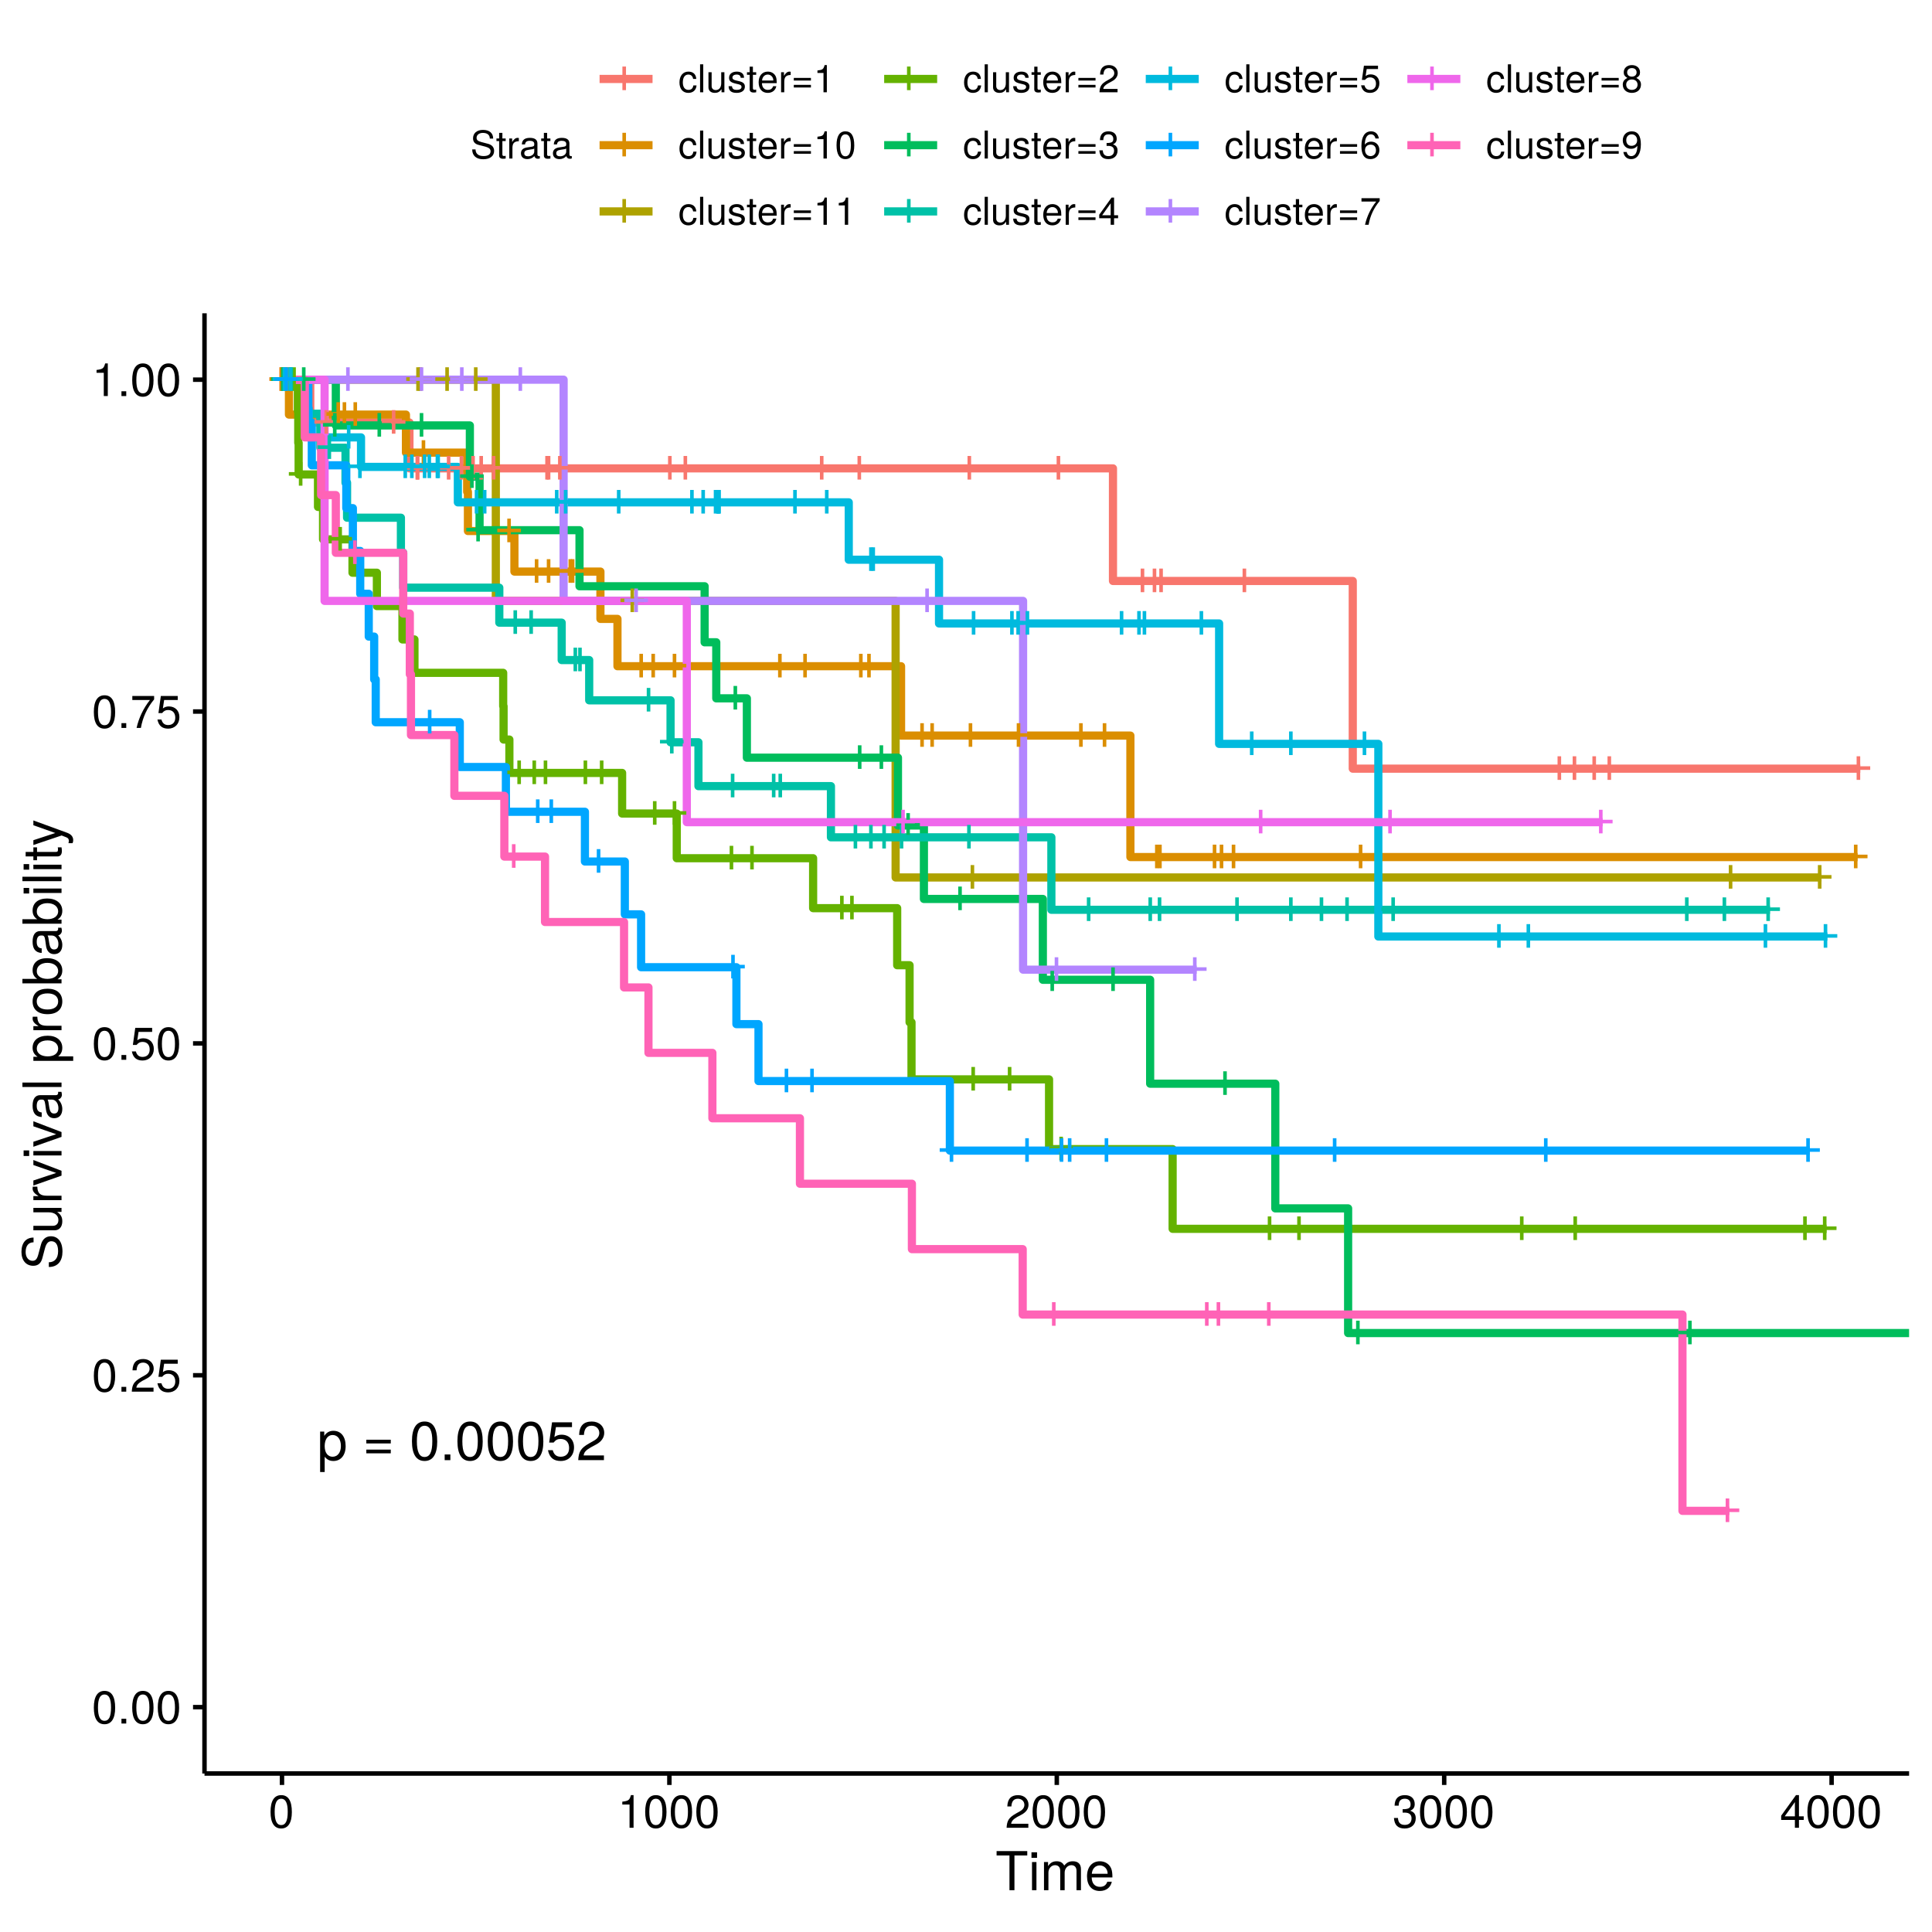 <?xml version="1.0" encoding="UTF-8"?>
<svg xmlns="http://www.w3.org/2000/svg" xmlns:xlink="http://www.w3.org/1999/xlink" width="504pt" height="504pt" viewBox="0 0 504 504" version="1.1">
<defs>
<g>
<symbol overflow="visible" id="glyph0-0">
<path style="stroke:none;" d=""/>
</symbol>
<symbol overflow="visible" id="glyph0-1">
<path style="stroke:none;" d="M 7.094 -2.969 L 7.094 -3.906 L 4.484 -3.906 L 4.484 -6.516 L 3.547 -6.516 L 3.547 -3.906 L 0.938 -3.906 L 0.938 -2.969 L 3.547 -2.969 L 3.547 -0.359 L 4.484 -0.359 L 4.484 -2.969 Z M 7.094 -2.969 "/>
</symbol>
<symbol overflow="visible" id="glyph1-0">
<path style="stroke:none;" d=""/>
</symbol>
<symbol overflow="visible" id="glyph1-1">
<path style="stroke:none;" d="M 7.438 -3.656 C 7.438 -6.156 6.219 -7.656 4.234 -7.656 C 3.234 -7.656 2.422 -7.203 1.859 -6.328 L 1.859 -7.453 L 0.781 -7.453 L 0.781 3.094 L 1.969 3.094 L 1.969 -0.891 C 2.594 -0.125 3.281 0.219 4.25 0.219 C 6.172 0.219 7.438 -1.281 7.438 -3.656 Z M 6.203 -3.688 C 6.203 -1.984 5.328 -0.891 4.031 -0.891 C 2.781 -0.891 1.969 -1.922 1.969 -3.672 C 1.969 -5.422 2.781 -6.562 4.031 -6.562 C 5.344 -6.562 6.203 -5.453 6.203 -3.688 Z M 6.203 -3.688 "/>
</symbol>
<symbol overflow="visible" id="glyph1-2">
<path style="stroke:none;" d=""/>
</symbol>
<symbol overflow="visible" id="glyph1-3">
<path style="stroke:none;" d="M 7.344 -4.359 L 7.344 -5.328 L 0.969 -5.328 L 0.969 -4.359 Z M 7.344 -1.781 L 7.344 -2.75 L 0.969 -2.75 L 0.969 -1.781 Z M 7.344 -1.781 "/>
</symbol>
<symbol overflow="visible" id="glyph1-4">
<path style="stroke:none;" d="M 7.203 -4.844 C 7.203 -8.344 6.094 -10.078 3.906 -10.078 C 1.734 -10.078 0.609 -8.312 0.609 -4.938 C 0.609 -1.531 1.75 0.219 3.906 0.219 C 6.047 0.219 7.203 -1.531 7.203 -4.844 Z M 5.922 -4.969 C 5.922 -2.109 5.281 -0.828 3.875 -0.828 C 2.562 -0.828 1.891 -2.156 1.891 -4.922 C 1.891 -7.672 2.562 -8.969 3.906 -8.969 C 5.266 -8.969 5.922 -7.656 5.922 -4.969 Z M 5.922 -4.969 "/>
</symbol>
<symbol overflow="visible" id="glyph1-5">
<path style="stroke:none;" d="M 2.719 0 L 2.719 -1.484 L 1.234 -1.484 L 1.234 0 Z M 2.719 0 "/>
</symbol>
<symbol overflow="visible" id="glyph1-6">
<path style="stroke:none;" d="M 7.297 -3.344 C 7.297 -5.328 5.969 -6.641 4.031 -6.641 C 3.328 -6.641 2.766 -6.453 2.172 -6.031 L 2.578 -8.625 L 6.766 -8.625 L 6.766 -9.875 L 1.562 -9.875 L 0.812 -4.594 L 1.969 -4.594 C 2.547 -5.297 3.031 -5.531 3.812 -5.531 C 5.156 -5.531 6.016 -4.656 6.016 -3.172 C 6.016 -1.719 5.172 -0.891 3.812 -0.891 C 2.719 -0.891 2.047 -1.453 1.75 -2.594 L 0.5 -2.594 C 0.906 -0.578 2.047 0.219 3.844 0.219 C 5.875 0.219 7.297 -1.203 7.297 -3.344 Z M 7.297 -3.344 "/>
</symbol>
<symbol overflow="visible" id="glyph1-7">
<path style="stroke:none;" d="M 7.266 -7.125 C 7.266 -8.828 5.938 -10.078 4.031 -10.078 C 1.969 -10.078 0.781 -9.031 0.719 -6.578 L 1.969 -6.578 C 2.062 -8.281 2.766 -8.984 4 -8.984 C 5.141 -8.984 5.984 -8.172 5.984 -7.094 C 5.984 -6.297 5.516 -5.609 4.625 -5.109 L 3.312 -4.359 C 1.203 -3.172 0.594 -2.219 0.484 0 L 7.188 0 L 7.188 -1.234 L 1.891 -1.234 C 2.016 -2.062 2.469 -2.594 3.719 -3.312 L 5.141 -4.078 C 6.547 -4.828 7.266 -5.891 7.266 -7.125 Z M 7.266 -7.125 "/>
</symbol>
<symbol overflow="visible" id="glyph2-0">
<path style="stroke:none;" d=""/>
</symbol>
<symbol overflow="visible" id="glyph2-1">
<path style="stroke:none;" d="M 6.078 -4.094 C 6.078 -7.047 5.141 -8.516 3.297 -8.516 C 1.469 -8.516 0.516 -7.016 0.516 -4.156 C 0.516 -1.297 1.469 0.188 3.297 0.188 C 5.094 0.188 6.078 -1.297 6.078 -4.094 Z M 5 -4.188 C 5 -1.781 4.453 -0.703 3.281 -0.703 C 2.156 -0.703 1.594 -1.828 1.594 -4.156 C 1.594 -6.484 2.156 -7.578 3.297 -7.578 C 4.438 -7.578 5 -6.469 5 -4.188 Z M 5 -4.188 "/>
</symbol>
<symbol overflow="visible" id="glyph2-2">
<path style="stroke:none;" d="M 2.297 0 L 2.297 -1.25 L 1.047 -1.25 L 1.047 0 Z M 2.297 0 "/>
</symbol>
<symbol overflow="visible" id="glyph2-3">
<path style="stroke:none;" d="M 6.125 -6.016 C 6.125 -7.453 5.016 -8.516 3.406 -8.516 C 1.672 -8.516 0.656 -7.625 0.594 -5.562 L 1.656 -5.562 C 1.734 -6.984 2.328 -7.578 3.375 -7.578 C 4.328 -7.578 5.047 -6.906 5.047 -5.984 C 5.047 -5.312 4.656 -4.734 3.906 -4.312 L 2.797 -3.688 C 1.016 -2.672 0.5 -1.875 0.406 0 L 6.078 0 L 6.078 -1.047 L 1.594 -1.047 C 1.703 -1.734 2.094 -2.188 3.125 -2.797 L 4.328 -3.438 C 5.516 -4.078 6.125 -4.969 6.125 -6.016 Z M 6.125 -6.016 "/>
</symbol>
<symbol overflow="visible" id="glyph2-4">
<path style="stroke:none;" d="M 6.156 -2.812 C 6.156 -4.5 5.047 -5.609 3.406 -5.609 C 2.812 -5.609 2.328 -5.453 1.844 -5.094 L 2.172 -7.281 L 5.719 -7.281 L 5.719 -8.328 L 1.312 -8.328 L 0.688 -3.875 L 1.656 -3.875 C 2.141 -4.469 2.562 -4.672 3.219 -4.672 C 4.359 -4.672 5.078 -3.938 5.078 -2.672 C 5.078 -1.453 4.375 -0.75 3.219 -0.75 C 2.297 -0.75 1.734 -1.219 1.469 -2.188 L 0.422 -2.188 C 0.766 -0.484 1.734 0.188 3.234 0.188 C 4.953 0.188 6.156 -1.016 6.156 -2.812 Z M 6.156 -2.812 "/>
</symbol>
<symbol overflow="visible" id="glyph2-5">
<path style="stroke:none;" d="M 6.234 -7.438 L 6.234 -8.328 L 0.547 -8.328 L 0.547 -7.281 L 5.141 -7.281 C 3.453 -5.141 2.25 -2.656 1.656 0 L 2.781 0 C 3.25 -2.75 4.453 -5.312 6.234 -7.438 Z M 6.234 -7.438 "/>
</symbol>
<symbol overflow="visible" id="glyph2-6">
<path style="stroke:none;" d="M 4.156 0 L 4.156 -8.516 L 3.469 -8.516 C 3.094 -7.203 2.859 -7.016 1.219 -6.812 L 1.219 -6.062 L 3.109 -6.062 L 3.109 0 Z M 4.156 0 "/>
</symbol>
<symbol overflow="visible" id="glyph2-7">
<path style="stroke:none;" d="M 6.078 -2.469 C 6.078 -3.5 5.656 -4.109 4.625 -4.453 C 5.422 -4.766 5.812 -5.312 5.812 -6.172 C 5.812 -7.625 4.844 -8.516 3.234 -8.516 C 1.516 -8.516 0.594 -7.578 0.562 -5.766 L 1.625 -5.766 C 1.641 -7.016 2.156 -7.578 3.234 -7.578 C 4.172 -7.578 4.734 -7.031 4.734 -6.125 C 4.734 -5.219 4.344 -4.844 2.656 -4.844 L 2.656 -3.953 L 3.234 -3.953 C 4.391 -3.953 4.984 -3.406 4.984 -2.453 C 4.984 -1.391 4.328 -0.75 3.234 -0.75 C 2.078 -0.75 1.516 -1.328 1.438 -2.562 L 0.391 -2.562 C 0.516 -0.672 1.453 0.188 3.188 0.188 C 4.938 0.188 6.078 -0.859 6.078 -2.469 Z M 6.078 -2.469 "/>
</symbol>
<symbol overflow="visible" id="glyph2-8">
<path style="stroke:none;" d="M 6.234 -2.047 L 6.234 -2.984 L 4.984 -2.984 L 4.984 -8.516 L 4.203 -8.516 L 0.344 -3.156 L 0.344 -2.047 L 3.922 -2.047 L 3.922 0 L 4.984 0 L 4.984 -2.047 Z M 3.922 -2.984 L 1.266 -2.984 L 3.922 -6.703 Z M 3.922 -2.984 "/>
</symbol>
<symbol overflow="visible" id="glyph3-0">
<path style="stroke:none;" d=""/>
</symbol>
<symbol overflow="visible" id="glyph3-1">
<path style="stroke:none;" d="M 8.297 -9.062 L 8.297 -10.203 L 0.297 -10.203 L 0.297 -9.062 L 3.656 -9.062 L 3.656 0 L 4.953 0 L 4.953 -9.062 Z M 8.297 -9.062 "/>
</symbol>
<symbol overflow="visible" id="glyph3-2">
<path style="stroke:none;" d="M 2.141 0 L 2.141 -7.344 L 0.984 -7.344 L 0.984 0 Z M 2.297 -8.438 L 2.297 -9.891 L 0.844 -9.891 L 0.844 -8.438 Z M 2.297 -8.438 "/>
</symbol>
<symbol overflow="visible" id="glyph3-3">
<path style="stroke:none;" d="M 10.641 0 L 10.641 -5.5 C 10.641 -6.812 9.906 -7.547 8.547 -7.547 C 7.562 -7.547 6.969 -7.25 6.281 -6.422 C 5.859 -7.203 5.266 -7.547 4.312 -7.547 C 3.328 -7.547 2.688 -7.188 2.062 -6.297 L 2.062 -7.344 L 1 -7.344 L 1 0 L 2.156 0 L 2.156 -4.609 C 2.156 -5.672 2.922 -6.531 3.875 -6.531 C 4.75 -6.531 5.234 -5.984 5.234 -5.047 L 5.234 0 L 6.391 0 L 6.391 -4.609 C 6.391 -5.672 7.188 -6.531 8.141 -6.531 C 8.984 -6.531 9.484 -5.984 9.484 -5.047 L 9.484 0 Z M 10.641 0 "/>
</symbol>
<symbol overflow="visible" id="glyph3-4">
<path style="stroke:none;" d="M 7.188 -3.328 C 7.188 -4.391 7.094 -5.062 6.891 -5.609 C 6.406 -6.812 5.297 -7.547 3.922 -7.547 C 1.875 -7.547 0.562 -6.031 0.562 -3.625 C 0.562 -1.219 1.828 0.203 3.891 0.203 C 5.578 0.203 6.734 -0.734 7.031 -2.219 L 5.859 -2.219 C 5.531 -1.266 4.875 -0.875 3.938 -0.875 C 2.719 -0.875 1.812 -1.656 1.781 -3.328 Z M 5.938 -4.375 C 5.938 -4.375 5.938 -4.312 5.922 -4.281 L 1.812 -4.281 C 1.906 -5.594 2.734 -6.469 3.906 -6.469 C 5.047 -6.469 5.938 -5.516 5.938 -4.375 Z M 5.938 -4.375 "/>
</symbol>
<symbol overflow="visible" id="glyph4-0">
<path style="stroke:none;" d=""/>
</symbol>
<symbol overflow="visible" id="glyph4-1">
<path style="stroke:none;" d="M -2.797 -8.688 C -4.062 -8.688 -4.984 -7.906 -5.359 -6.531 L -6.047 -3.969 C -6.375 -2.734 -6.781 -2.281 -7.562 -2.281 C -8.594 -2.281 -9.359 -3.188 -9.359 -4.562 C -9.359 -6.188 -8.625 -7.109 -7.297 -7.109 L -7.297 -8.344 C -9.297 -8.344 -10.453 -6.953 -10.453 -4.609 C -10.453 -2.359 -9.219 -0.984 -7.375 -0.984 C -6.125 -0.984 -5.344 -1.641 -5 -2.984 L -4.328 -5.516 C -3.984 -6.797 -3.469 -7.391 -2.672 -7.391 C -1.547 -7.391 -0.891 -6.547 -0.891 -4.781 C -0.891 -2.859 -1.859 -1.906 -3.312 -1.906 L -3.312 -0.672 C -0.906 -0.672 0.25 -2.297 0.25 -4.703 C 0.25 -7.297 -0.984 -8.688 -2.797 -8.688 Z M -2.797 -8.688 "/>
</symbol>
<symbol overflow="visible" id="glyph4-2">
<path style="stroke:none;" d="M 0 -6.75 L -7.344 -6.75 L -7.344 -5.594 L -3.297 -5.594 C -1.797 -5.594 -0.812 -4.797 -0.812 -3.578 C -0.812 -2.656 -1.375 -2.078 -2.25 -2.078 L -7.344 -2.078 L -7.344 -0.906 L -1.797 -0.906 C -0.578 -0.906 0.203 -1.812 0.203 -3.25 C 0.203 -4.328 -0.172 -5.016 -1.141 -5.703 L 0 -5.703 Z M 0 -6.75 "/>
</symbol>
<symbol overflow="visible" id="glyph4-3">
<path style="stroke:none;" d="M -6.312 -4.5 L -7.5 -4.5 C -7.531 -4.297 -7.547 -4.203 -7.547 -4.047 C -7.547 -3.297 -7.094 -2.719 -6 -2.047 L -7.344 -2.047 L -7.344 -0.984 L 0 -0.984 L 0 -2.141 L -3.812 -2.141 C -5.453 -2.141 -6.281 -2.688 -6.312 -4.5 Z M -6.312 -4.5 "/>
</symbol>
<symbol overflow="visible" id="glyph4-4">
<path style="stroke:none;" d="M -7.344 -6.797 L -7.344 -5.484 L -1.391 -3.422 L -7.344 -1.453 L -7.344 -0.141 L 0 -2.719 L 0 -3.984 Z M -7.344 -6.797 "/>
</symbol>
<symbol overflow="visible" id="glyph4-5">
<path style="stroke:none;" d="M 0 -2.141 L -7.344 -2.141 L -7.344 -0.984 L 0 -0.984 Z M -8.438 -2.297 L -9.891 -2.297 L -9.891 -0.844 L -8.438 -0.844 Z M -8.438 -2.297 "/>
</symbol>
<symbol overflow="visible" id="glyph4-6">
<path style="stroke:none;" d="M -0.031 -7.484 L -0.906 -7.484 C -0.875 -7.359 -0.875 -7.312 -0.875 -7.234 C -0.875 -6.828 -1.094 -6.609 -1.453 -6.609 L -5.547 -6.609 C -6.844 -6.609 -7.547 -5.656 -7.547 -3.844 C -7.547 -2.078 -6.859 -0.984 -5.172 -0.906 L -5.172 -2.094 C -6.062 -2.188 -6.469 -2.719 -6.469 -3.812 C -6.469 -4.859 -6.078 -5.453 -5.375 -5.453 L -5.062 -5.453 C -4.578 -5.453 -4.375 -5.156 -4.25 -4.234 C -4.047 -2.578 -3.984 -2.328 -3.812 -1.875 C -3.453 -1.016 -2.797 -0.594 -1.906 -0.594 C -0.578 -0.594 0.203 -1.516 0.203 -3 C 0.203 -3.938 -0.188 -4.844 -0.875 -5.484 C -0.312 -5.609 0.094 -6.125 0.094 -6.688 C 0.094 -6.938 0.062 -7.109 -0.031 -7.484 Z M -2.531 -5.453 C -1.484 -5.453 -0.812 -4.375 -0.812 -3.25 C -0.812 -2.344 -1.141 -1.812 -1.938 -1.812 C -2.703 -1.812 -3.031 -2.328 -3.219 -3.562 C -3.391 -4.797 -3.438 -5.047 -3.625 -5.453 Z M -2.531 -5.453 "/>
</symbol>
<symbol overflow="visible" id="glyph4-7">
<path style="stroke:none;" d="M 0 -2.109 L -10.203 -2.109 L -10.203 -0.953 L 0 -0.953 Z M 0 -2.109 "/>
</symbol>
<symbol overflow="visible" id="glyph4-8">
<path style="stroke:none;" d=""/>
</symbol>
<symbol overflow="visible" id="glyph4-9">
<path style="stroke:none;" d="M -3.594 -7.328 C -6.062 -7.328 -7.547 -6.125 -7.547 -4.172 C -7.547 -3.172 -7.094 -2.375 -6.234 -1.828 L -7.344 -1.828 L -7.344 -0.766 L 3.047 -0.766 L 3.047 -1.938 L -0.875 -1.938 C -0.125 -2.547 0.203 -3.234 0.203 -4.188 C 0.203 -6.078 -1.266 -7.328 -3.594 -7.328 Z M -3.625 -6.109 C -1.953 -6.109 -0.875 -5.25 -0.875 -3.969 C -0.875 -2.75 -1.891 -1.938 -3.609 -1.938 C -5.328 -1.938 -6.453 -2.75 -6.453 -3.969 C -6.453 -5.266 -5.375 -6.109 -3.625 -6.109 Z M -3.625 -6.109 "/>
</symbol>
<symbol overflow="visible" id="glyph4-10">
<path style="stroke:none;" d="M -3.609 -7.141 C -6.141 -7.141 -7.547 -5.922 -7.547 -3.812 C -7.547 -1.75 -6.125 -0.5 -3.672 -0.5 C -1.203 -0.5 0.203 -1.734 0.203 -3.828 C 0.203 -5.875 -1.203 -7.141 -3.609 -7.141 Z M -3.625 -5.922 C -1.906 -5.922 -0.875 -5.109 -0.875 -3.828 C -0.875 -2.516 -1.891 -1.719 -3.672 -1.719 C -5.438 -1.719 -6.469 -2.516 -6.469 -3.828 C -6.469 -5.141 -5.453 -5.922 -3.625 -5.922 Z M -3.625 -5.922 "/>
</symbol>
<symbol overflow="visible" id="glyph4-11">
<path style="stroke:none;" d="M -3.75 -7.328 C -6.125 -7.328 -7.547 -6.125 -7.547 -4.188 C -7.547 -3.172 -7.172 -2.469 -6.344 -1.922 L -10.203 -1.922 L -10.203 -0.75 L 0 -0.75 L 0 -1.812 L -1.047 -1.812 C -0.203 -2.359 0.203 -3.109 0.203 -4.125 C 0.203 -6.062 -1.375 -7.328 -3.75 -7.328 Z M -3.688 -6.109 C -2.016 -6.109 -0.875 -5.234 -0.875 -3.969 C -0.875 -2.734 -2 -1.922 -3.672 -1.922 C -5.391 -1.922 -6.516 -2.734 -6.453 -3.969 C -6.453 -5.266 -5.312 -6.109 -3.688 -6.109 Z M -3.688 -6.109 "/>
</symbol>
<symbol overflow="visible" id="glyph4-12">
<path style="stroke:none;" d="M 0 -3.562 L -0.984 -3.562 C -0.938 -3.406 -0.922 -3.219 -0.922 -3 C -0.922 -2.484 -1.062 -2.359 -1.578 -2.359 L -6.391 -2.359 L -6.391 -3.562 L -7.344 -3.562 L -7.344 -2.359 L -9.359 -2.359 L -9.359 -1.188 L -7.344 -1.188 L -7.344 -0.203 L -6.391 -0.203 L -6.391 -1.188 L -1.062 -1.188 C -0.328 -1.188 0.094 -1.688 0.094 -2.609 C 0.094 -2.891 0.062 -3.156 0 -3.562 Z M 0 -3.562 "/>
</symbol>
<symbol overflow="visible" id="glyph4-13">
<path style="stroke:none;" d="M -7.344 -6.688 L -7.344 -5.438 L -1.625 -3.406 L -7.344 -1.531 L -7.344 -0.281 L 0.031 -2.766 L 1.188 -2.312 C 1.703 -2.109 1.906 -1.875 1.906 -1.375 C 1.906 -1.203 1.875 -1.016 1.812 -0.75 L 2.875 -0.75 C 3 -1 3.047 -1.234 3.047 -1.547 C 3.047 -2.359 2.594 -3.031 1.547 -3.438 Z M -7.344 -6.688 "/>
</symbol>
<symbol overflow="visible" id="glyph5-0">
<path style="stroke:none;" d=""/>
</symbol>
<symbol overflow="visible" id="glyph5-1">
<path style="stroke:none;" d="M 6.203 -2 C 6.203 -2.906 5.656 -3.562 4.656 -3.828 L 2.828 -4.312 C 1.953 -4.547 1.625 -4.844 1.625 -5.406 C 1.625 -6.141 2.281 -6.688 3.266 -6.688 C 4.422 -6.688 5.078 -6.156 5.078 -5.203 L 5.953 -5.203 C 5.953 -6.641 4.969 -7.469 3.297 -7.469 C 1.688 -7.469 0.703 -6.594 0.703 -5.266 C 0.703 -4.375 1.172 -3.812 2.125 -3.562 L 3.938 -3.094 C 4.859 -2.844 5.281 -2.484 5.281 -1.906 C 5.281 -1.109 4.688 -0.641 3.422 -0.641 C 2.047 -0.641 1.359 -1.328 1.359 -2.375 L 0.484 -2.375 C 0.484 -0.656 1.641 0.188 3.359 0.188 C 5.203 0.188 6.203 -0.703 6.203 -2 Z M 6.203 -2 "/>
</symbol>
<symbol overflow="visible" id="glyph5-2">
<path style="stroke:none;" d="M 2.547 0 L 2.547 -0.703 C 2.438 -0.672 2.297 -0.656 2.141 -0.656 C 1.781 -0.656 1.688 -0.766 1.688 -1.125 L 1.688 -4.562 L 2.547 -4.562 L 2.547 -5.234 L 1.688 -5.234 L 1.688 -6.688 L 0.844 -6.688 L 0.844 -5.234 L 0.141 -5.234 L 0.141 -4.562 L 0.844 -4.562 L 0.844 -0.766 C 0.844 -0.234 1.203 0.062 1.859 0.062 C 2.062 0.062 2.266 0.047 2.547 0 Z M 2.547 0 "/>
</symbol>
<symbol overflow="visible" id="glyph5-3">
<path style="stroke:none;" d="M 3.203 -4.516 L 3.203 -5.359 C 3.062 -5.375 3 -5.391 2.891 -5.391 C 2.344 -5.391 1.938 -5.062 1.453 -4.297 L 1.453 -5.234 L 0.703 -5.234 L 0.703 0 L 1.531 0 L 1.531 -2.719 C 1.531 -3.906 1.922 -4.484 3.203 -4.516 Z M 3.203 -4.516 "/>
</symbol>
<symbol overflow="visible" id="glyph5-4">
<path style="stroke:none;" d="M 5.344 -0.016 L 5.344 -0.656 C 5.266 -0.625 5.219 -0.625 5.172 -0.625 C 4.875 -0.625 4.719 -0.781 4.719 -1.047 L 4.719 -3.953 C 4.719 -4.891 4.047 -5.391 2.75 -5.391 C 1.484 -5.391 0.703 -4.906 0.656 -3.688 L 1.484 -3.688 C 1.562 -4.328 1.938 -4.625 2.719 -4.625 C 3.469 -4.625 3.891 -4.344 3.891 -3.844 L 3.891 -3.625 C 3.891 -3.266 3.688 -3.125 3.016 -3.047 C 1.844 -2.891 1.656 -2.844 1.344 -2.719 C 0.734 -2.469 0.422 -2 0.422 -1.359 C 0.422 -0.406 1.078 0.156 2.141 0.156 C 2.812 0.156 3.453 -0.125 3.922 -0.625 C 4.016 -0.219 4.375 0.062 4.781 0.062 C 4.953 0.062 5.078 0.047 5.344 -0.016 Z M 3.891 -1.812 C 3.891 -1.062 3.125 -0.578 2.312 -0.578 C 1.672 -0.578 1.297 -0.812 1.297 -1.375 C 1.297 -1.938 1.656 -2.172 2.547 -2.297 C 3.438 -2.422 3.609 -2.453 3.891 -2.594 Z M 3.891 -1.812 "/>
</symbol>
<symbol overflow="visible" id="glyph5-5">
<path style="stroke:none;" d="M 4.766 -1.797 L 3.938 -1.797 C 3.797 -0.953 3.359 -0.625 2.656 -0.625 C 1.734 -0.625 1.188 -1.328 1.188 -2.562 C 1.188 -3.875 1.719 -4.625 2.625 -4.625 C 3.328 -4.625 3.766 -4.203 3.875 -3.484 L 4.703 -3.484 C 4.609 -4.766 3.812 -5.391 2.641 -5.391 C 1.234 -5.391 0.312 -4.312 0.312 -2.562 C 0.312 -0.875 1.203 0.156 2.625 0.156 C 3.875 0.156 4.672 -0.594 4.766 -1.797 Z M 4.766 -1.797 "/>
</symbol>
<symbol overflow="visible" id="glyph5-6">
<path style="stroke:none;" d="M 1.516 0 L 1.516 -7.297 L 0.688 -7.297 L 0.688 0 Z M 1.516 0 "/>
</symbol>
<symbol overflow="visible" id="glyph5-7">
<path style="stroke:none;" d="M 4.812 0 L 4.812 -5.234 L 3.984 -5.234 L 3.984 -2.344 C 3.984 -1.281 3.438 -0.578 2.562 -0.578 C 1.906 -0.578 1.484 -0.984 1.484 -1.609 L 1.484 -5.234 L 0.656 -5.234 L 0.656 -1.281 C 0.656 -0.406 1.297 0.156 2.312 0.156 C 3.094 0.156 3.578 -0.125 4.062 -0.812 L 4.062 0 Z M 4.812 0 "/>
</symbol>
<symbol overflow="visible" id="glyph5-8">
<path style="stroke:none;" d="M 4.594 -1.469 C 4.594 -2.25 4.156 -2.641 3.109 -2.891 L 2.312 -3.078 C 1.625 -3.234 1.344 -3.453 1.344 -3.828 C 1.344 -4.312 1.766 -4.625 2.453 -4.625 C 3.125 -4.625 3.484 -4.328 3.5 -3.781 L 4.375 -3.781 C 4.375 -4.812 3.688 -5.391 2.484 -5.391 C 1.266 -5.391 0.469 -4.766 0.469 -3.797 C 0.469 -2.969 0.891 -2.578 2.125 -2.281 L 2.906 -2.094 C 3.484 -1.953 3.719 -1.781 3.719 -1.406 C 3.719 -0.906 3.234 -0.625 2.5 -0.625 C 1.75 -0.625 1.328 -0.797 1.219 -1.594 L 0.344 -1.594 C 0.375 -0.391 1.062 0.156 2.438 0.156 C 3.75 0.156 4.594 -0.453 4.594 -1.469 Z M 4.594 -1.469 "/>
</symbol>
<symbol overflow="visible" id="glyph5-9">
<path style="stroke:none;" d="M 5.125 -2.375 C 5.125 -3.141 5.062 -3.625 4.922 -4.016 C 4.578 -4.875 3.781 -5.391 2.797 -5.391 C 1.344 -5.391 0.406 -4.312 0.406 -2.594 C 0.406 -0.875 1.312 0.156 2.781 0.156 C 3.984 0.156 4.812 -0.531 5.016 -1.594 L 4.188 -1.594 C 3.953 -0.906 3.484 -0.625 2.812 -0.625 C 1.938 -0.625 1.297 -1.188 1.266 -2.375 Z M 4.234 -3.125 C 4.234 -3.125 4.234 -3.078 4.234 -3.062 L 1.297 -3.062 C 1.359 -3.984 1.953 -4.625 2.797 -4.625 C 3.609 -4.625 4.234 -3.938 4.234 -3.125 Z M 4.234 -3.125 "/>
</symbol>
<symbol overflow="visible" id="glyph5-10">
<path style="stroke:none;" d="M 5.156 -3.062 L 5.156 -3.75 L 0.688 -3.75 L 0.688 -3.062 Z M 5.156 -1.25 L 5.156 -1.938 L 0.688 -1.938 L 0.688 -1.25 Z M 5.156 -1.25 "/>
</symbol>
<symbol overflow="visible" id="glyph5-11">
<path style="stroke:none;" d="M 3.469 0 L 3.469 -7.094 L 2.891 -7.094 C 2.578 -6 2.375 -5.844 1.016 -5.688 L 1.016 -5.047 L 2.594 -5.047 L 2.594 0 Z M 3.469 0 "/>
</symbol>
<symbol overflow="visible" id="glyph5-12">
<path style="stroke:none;" d="M 5.062 -3.406 C 5.062 -5.875 4.297 -7.094 2.75 -7.094 C 1.219 -7.094 0.438 -5.844 0.438 -3.469 C 0.438 -1.078 1.234 0.156 2.75 0.156 C 4.25 0.156 5.062 -1.078 5.062 -3.406 Z M 4.172 -3.484 C 4.172 -1.484 3.703 -0.578 2.734 -0.578 C 1.797 -0.578 1.328 -1.516 1.328 -3.453 C 1.328 -5.406 1.797 -6.312 2.75 -6.312 C 3.703 -6.312 4.172 -5.391 4.172 -3.484 Z M 4.172 -3.484 "/>
</symbol>
<symbol overflow="visible" id="glyph5-13">
<path style="stroke:none;" d="M 5.109 -5.016 C 5.109 -6.203 4.188 -7.094 2.844 -7.094 C 1.391 -7.094 0.547 -6.344 0.5 -4.625 L 1.375 -4.625 C 1.453 -5.812 1.938 -6.312 2.812 -6.312 C 3.609 -6.312 4.203 -5.75 4.203 -4.984 C 4.203 -4.438 3.875 -3.953 3.25 -3.594 L 2.328 -3.062 C 0.844 -2.234 0.422 -1.562 0.344 0 L 5.062 0 L 5.062 -0.875 L 1.328 -0.875 C 1.422 -1.453 1.734 -1.812 2.609 -2.328 L 3.609 -2.875 C 4.594 -3.406 5.109 -4.141 5.109 -5.016 Z M 5.109 -5.016 "/>
</symbol>
<symbol overflow="visible" id="glyph5-14">
<path style="stroke:none;" d="M 5.062 -2.062 C 5.062 -2.922 4.703 -3.422 3.859 -3.703 C 4.516 -3.969 4.844 -4.438 4.844 -5.141 C 4.844 -6.359 4.047 -7.094 2.688 -7.094 C 1.266 -7.094 0.5 -6.312 0.469 -4.797 L 1.344 -4.797 C 1.375 -5.844 1.797 -6.312 2.703 -6.312 C 3.484 -6.312 3.953 -5.859 3.953 -5.109 C 3.953 -4.344 3.625 -4.047 2.203 -4.047 L 2.203 -3.297 L 2.688 -3.297 C 3.656 -3.297 4.156 -2.844 4.156 -2.047 C 4.156 -1.156 3.609 -0.625 2.688 -0.625 C 1.734 -0.625 1.266 -1.109 1.203 -2.141 L 0.312 -2.141 C 0.438 -0.562 1.203 0.156 2.656 0.156 C 4.125 0.156 5.062 -0.719 5.062 -2.062 Z M 5.062 -2.062 "/>
</symbol>
<symbol overflow="visible" id="glyph5-15">
<path style="stroke:none;" d="M 5.203 -1.703 L 5.203 -2.484 L 4.156 -2.484 L 4.156 -7.094 L 3.5 -7.094 L 0.281 -2.625 L 0.281 -1.703 L 3.266 -1.703 L 3.266 0 L 4.156 0 L 4.156 -1.703 Z M 3.266 -2.484 L 1.047 -2.484 L 3.266 -5.594 Z M 3.266 -2.484 "/>
</symbol>
<symbol overflow="visible" id="glyph5-16">
<path style="stroke:none;" d="M 5.125 -2.344 C 5.125 -3.75 4.203 -4.672 2.844 -4.672 C 2.344 -4.672 1.938 -4.547 1.531 -4.234 L 1.812 -6.062 L 4.766 -6.062 L 4.766 -6.938 L 1.094 -6.938 L 0.562 -3.234 L 1.375 -3.234 C 1.797 -3.719 2.125 -3.891 2.688 -3.891 C 3.625 -3.891 4.234 -3.281 4.234 -2.234 C 4.234 -1.203 3.641 -0.625 2.688 -0.625 C 1.906 -0.625 1.438 -1.016 1.234 -1.812 L 0.344 -1.812 C 0.641 -0.406 1.438 0.156 2.703 0.156 C 4.125 0.156 5.125 -0.844 5.125 -2.344 Z M 5.125 -2.344 "/>
</symbol>
<symbol overflow="visible" id="glyph5-17">
<path style="stroke:none;" d="M 5.125 -2.203 C 5.125 -3.516 4.234 -4.406 2.953 -4.406 C 2.266 -4.406 1.703 -4.141 1.328 -3.625 C 1.344 -5.344 1.906 -6.312 2.906 -6.312 C 3.531 -6.312 3.953 -5.922 4.094 -5.234 L 4.984 -5.234 C 4.812 -6.406 4.047 -7.094 2.969 -7.094 C 1.312 -7.094 0.438 -5.703 0.438 -3.234 C 0.438 -1.016 1.188 0.156 2.812 0.156 C 4.156 0.156 5.125 -0.812 5.125 -2.203 Z M 4.234 -2.125 C 4.234 -1.234 3.625 -0.625 2.812 -0.625 C 2 -0.625 1.375 -1.266 1.375 -2.188 C 1.375 -3.062 1.984 -3.625 2.844 -3.625 C 3.703 -3.625 4.234 -3.078 4.234 -2.125 Z M 4.234 -2.125 "/>
</symbol>
<symbol overflow="visible" id="glyph5-18">
<path style="stroke:none;" d="M 5.203 -6.203 L 5.203 -6.938 L 0.453 -6.938 L 0.453 -6.062 L 4.297 -6.062 C 2.875 -4.297 1.875 -2.219 1.375 0 L 2.312 0 C 2.703 -2.297 3.703 -4.438 5.203 -6.203 Z M 5.203 -6.203 "/>
</symbol>
<symbol overflow="visible" id="glyph5-19">
<path style="stroke:none;" d="M 5.125 -2 C 5.125 -2.797 4.734 -3.344 3.906 -3.734 C 4.641 -4.172 4.875 -4.531 4.875 -5.203 C 4.875 -6.312 4.016 -7.094 2.75 -7.094 C 1.5 -7.094 0.625 -6.312 0.625 -5.203 C 0.625 -4.547 0.859 -4.188 1.578 -3.734 C 0.766 -3.344 0.375 -2.797 0.375 -2.016 C 0.375 -0.703 1.344 0.156 2.75 0.156 C 4.156 0.156 5.125 -0.703 5.125 -2 Z M 3.984 -5.188 C 3.984 -4.516 3.484 -4.078 2.75 -4.078 C 2.016 -4.078 1.516 -4.516 1.516 -5.188 C 1.516 -5.875 2.016 -6.312 2.75 -6.312 C 3.5 -6.312 3.984 -5.875 3.984 -5.188 Z M 4.234 -1.984 C 4.234 -1.156 3.625 -0.625 2.734 -0.625 C 1.875 -0.625 1.266 -1.156 1.266 -1.984 C 1.266 -2.812 1.875 -3.344 2.75 -3.344 C 3.625 -3.344 4.234 -2.812 4.234 -1.984 Z M 4.234 -1.984 "/>
</symbol>
<symbol overflow="visible" id="glyph5-20">
<path style="stroke:none;" d="M 5.094 -3.703 C 5.094 -5.938 4.312 -7.094 2.703 -7.094 C 1.344 -7.094 0.375 -6.125 0.375 -4.734 C 0.375 -3.422 1.281 -2.531 2.562 -2.531 C 3.234 -2.531 3.719 -2.766 4.188 -3.312 C 4.172 -1.594 3.609 -0.625 2.594 -0.625 C 1.984 -0.625 1.547 -1.016 1.406 -1.703 L 0.531 -1.703 C 0.703 -0.547 1.453 0.156 2.547 0.156 C 4.203 0.156 5.094 -1.266 5.094 -3.703 Z M 4.125 -4.766 C 4.125 -3.891 3.516 -3.312 2.656 -3.312 C 1.812 -3.312 1.281 -3.859 1.281 -4.812 C 1.281 -5.703 1.875 -6.312 2.688 -6.312 C 3.516 -6.312 4.125 -5.688 4.125 -4.766 Z M 4.125 -4.766 "/>
</symbol>
</g>
<clipPath id="clip1">
  <path d="M 53.348 81.727 L 498.023 81.727 L 498.023 462.652 L 53.348 462.652 Z M 53.348 81.727 "/>
</clipPath>
<clipPath id="clip2">
  <path d="M 72 97 L 498.023 97 L 498.023 349 L 72 349 Z M 72 97 "/>
</clipPath>
</defs>
<g id="surface6">
<rect x="0" y="0" width="504" height="504" style="fill:rgb(100%,100%,100%);fill-opacity:1;stroke:none;"/>
<rect x="0" y="0" width="504" height="504" style="fill:rgb(100%,100%,100%);fill-opacity:1;stroke:none;"/>
<path style="fill:none;stroke-width:1.164;stroke-linecap:round;stroke-linejoin:round;stroke:rgb(100%,100%,100%);stroke-opacity:1;stroke-miterlimit:10;" d="M 0 504 L 504 504 L 504 0 L 0 0 Z M 0 504 "/>
<g clip-path="url(#clip1)" clip-rule="nonzero">
<path style=" stroke:none;fill-rule:nonzero;fill:rgb(100%,100%,100%);fill-opacity:1;" d="M 53.348 462.652 L 498.023 462.652 L 498.023 81.727 L 53.348 81.727 Z M 53.348 462.652 "/>
</g>
<path style="fill:none;stroke-width:2.134;stroke-linecap:butt;stroke-linejoin:round;stroke:rgb(97.255%,46.275%,42.745%);stroke-opacity:1;stroke-miterlimit:10;" d="M 73.559 99.043 L 80.938 99.043 L 80.938 110.215 L 106.809 110.215 L 106.809 122.184 L 290.34 122.184 L 290.34 151.559 L 352.895 151.559 L 352.895 200.523 L 485.289 200.523 "/>
<path style="fill:none;stroke-width:2.134;stroke-linecap:butt;stroke-linejoin:round;stroke:rgb(85.882%,55.686%,0%);stroke-opacity:1;stroke-miterlimit:10;" d="M 73.559 99.043 L 75.379 99.043 L 75.379 108.156 L 105.898 108.156 L 105.898 118.074 L 121.867 118.074 L 121.867 128.301 L 122.07 128.301 L 122.07 138.527 L 134.195 138.527 L 134.195 149.105 L 156.633 149.105 L 156.633 161.449 L 161.078 161.449 L 161.078 173.793 L 235.059 173.793 L 235.059 191.895 L 294.887 191.895 L 294.887 223.578 L 484.582 223.578 "/>
<path style="fill:none;stroke-width:2.134;stroke-linecap:butt;stroke-linejoin:round;stroke:rgb(68.235%,63.529%,0%);stroke-opacity:1;stroke-miterlimit:10;" d="M 73.559 99.043 L 129.344 99.043 L 129.344 156.758 L 233.641 156.758 L 233.641 228.902 L 475.184 228.902 "/>
<path style="fill:none;stroke-width:2.134;stroke-linecap:butt;stroke-linejoin:round;stroke:rgb(39.216%,69.804%,0%);stroke-opacity:1;stroke-miterlimit:10;" d="M 73.559 99.043 L 77.703 99.043 L 77.703 107.289 L 77.805 107.289 L 77.805 115.531 L 77.906 115.531 L 77.906 123.777 L 82.957 123.777 L 82.957 132.242 L 84.27 132.242 L 84.27 140.703 L 91.953 140.703 L 91.953 149.406 L 98.32 149.406 L 98.32 158.109 L 104.988 158.109 L 104.988 166.812 L 108.121 166.812 L 108.121 175.52 L 131.266 175.52 L 131.266 184.223 L 131.367 184.223 L 131.367 192.926 L 132.883 192.926 L 132.883 201.629 L 162.293 201.629 L 162.293 212.227 L 176.543 212.227 L 176.543 223.883 L 212.117 223.883 L 212.117 236.91 L 234.047 236.91 L 234.047 251.797 L 237.281 251.797 L 237.281 266.684 L 237.785 266.684 L 237.785 281.57 L 273.664 281.57 L 273.664 299.77 L 305.902 299.77 L 305.902 320.562 L 476.496 320.562 "/>
<g clip-path="url(#clip2)" clip-rule="nonzero">
<path style="fill:none;stroke-width:2.134;stroke-linecap:butt;stroke-linejoin:round;stroke:rgb(0%,74.118%,36.078%);stroke-opacity:1;stroke-miterlimit:10;" d="M 73.559 99.043 L 87.605 99.043 L 87.605 110.984 L 122.574 110.984 L 122.574 124.359 L 125.102 124.359 L 125.102 138.312 L 151.176 138.312 L 151.176 152.934 L 183.816 152.934 L 183.816 167.555 L 186.852 167.555 L 186.852 182.176 L 194.836 182.176 L 194.836 197.656 L 234.25 197.656 L 234.25 215.348 L 241.02 215.348 L 241.02 234.512 L 272.047 234.512 L 272.047 255.594 L 300.039 255.594 L 300.039 282.703 L 332.684 282.703 L 332.684 315.23 L 351.684 315.23 L 351.684 347.758 L 504 347.758 "/>
</g>
<path style="fill:none;stroke-width:2.134;stroke-linecap:butt;stroke-linejoin:round;stroke:rgb(0%,75.686%,65.49%);stroke-opacity:1;stroke-miterlimit:10;" d="M 73.559 99.043 L 80.129 99.043 L 80.129 107.922 L 83.562 107.922 L 83.562 116.801 L 90.133 116.801 L 90.133 125.926 L 90.539 125.926 L 90.539 135.055 L 104.586 135.055 L 104.586 144.18 L 105.191 144.18 L 105.191 153.305 L 130.254 153.305 L 130.254 162.434 L 146.527 162.434 L 146.527 172.188 L 153.703 172.188 L 153.703 182.691 L 174.926 182.691 L 174.926 193.637 L 182.203 193.637 L 182.203 205.078 L 216.766 205.078 L 216.766 218.426 L 274.27 218.426 L 274.27 237.336 L 461.742 237.336 "/>
<path style="fill:none;stroke-width:2.134;stroke-linecap:butt;stroke-linejoin:round;stroke:rgb(0%,72.941%,87.059%);stroke-opacity:1;stroke-miterlimit:10;" d="M 73.559 99.043 L 79.824 99.043 L 79.824 106.57 L 80.531 106.57 L 80.531 114.098 L 94.176 114.098 L 94.176 121.801 L 119.441 121.801 L 119.441 131.047 L 221.414 131.047 L 221.414 146.012 L 244.961 146.012 L 244.961 162.641 L 318.031 162.641 L 318.031 194.051 L 359.566 194.051 L 359.566 244.309 L 476.699 244.309 "/>
<path style="fill:none;stroke-width:2.134;stroke-linecap:butt;stroke-linejoin:round;stroke:rgb(0%,65.098%,100%);stroke-opacity:1;stroke-miterlimit:10;" d="M 73.559 99.043 L 80.43 99.043 L 80.43 110.215 L 81.34 110.215 L 81.34 121.383 L 90.336 121.383 L 90.336 132.555 L 92.055 132.555 L 92.055 143.727 L 93.973 143.727 L 93.973 154.898 L 96.195 154.898 L 96.195 166.066 L 97.613 166.066 L 97.613 177.238 L 98.016 177.238 L 98.016 188.41 L 119.945 188.41 L 119.945 200.09 L 131.973 200.09 L 131.973 211.766 L 152.59 211.766 L 152.59 224.742 L 163 224.742 L 163 238.531 L 167.242 238.531 L 167.242 252.316 L 192.105 252.316 L 192.105 267.164 L 197.867 267.164 L 197.867 282.012 L 247.789 282.012 L 247.789 300.16 L 472.148 300.16 "/>
<path style="fill:none;stroke-width:2.134;stroke-linecap:butt;stroke-linejoin:round;stroke:rgb(70.196%,52.157%,100%);stroke-opacity:1;stroke-miterlimit:10;" d="M 73.559 99.043 L 147.031 99.043 L 147.031 156.758 L 266.891 156.758 L 266.891 252.953 L 312.168 252.953 "/>
<path style="fill:none;stroke-width:2.134;stroke-linecap:butt;stroke-linejoin:round;stroke:rgb(93.725%,40.392%,92.157%);stroke-opacity:1;stroke-miterlimit:10;" d="M 73.559 99.043 L 84.676 99.043 L 84.676 156.758 L 179.168 156.758 L 179.168 214.477 L 418.082 214.477 "/>
<path style="fill:none;stroke-width:2.134;stroke-linecap:butt;stroke-linejoin:round;stroke:rgb(100%,38.824%,71.373%);stroke-opacity:1;stroke-miterlimit:10;" d="M 73.559 99.043 L 79.52 99.043 L 79.52 114.098 L 83.766 114.098 L 83.766 129.156 L 87.605 129.156 L 87.605 144.211 L 105.191 144.211 L 105.191 160.062 L 106.91 160.062 L 106.91 175.91 L 107.211 175.91 L 107.211 191.758 L 118.531 191.758 L 118.531 207.605 L 131.57 207.605 L 131.57 223.457 L 142.18 223.457 L 142.18 240.523 L 162.797 240.523 L 162.797 257.59 L 169.164 257.59 L 169.164 274.66 L 185.84 274.66 L 185.84 291.727 L 208.68 291.727 L 208.68 308.797 L 237.887 308.797 L 237.887 325.863 L 266.789 325.863 L 266.789 342.93 L 438.902 342.93 L 438.902 394.137 L 451.129 394.137 "/>
<g style="fill:rgb(97.255%,46.275%,42.745%);fill-opacity:1;">
  <use xlink:href="#glyph0-1" x="69.363" y="102.324"/>
</g>
<g style="fill:rgb(97.255%,46.275%,42.745%);fill-opacity:1;">
  <use xlink:href="#glyph0-1" x="70.879" y="102.324"/>
</g>
<g style="fill:rgb(97.255%,46.275%,42.745%);fill-opacity:1;">
  <use xlink:href="#glyph0-1" x="81.086" y="113.496"/>
</g>
<g style="fill:rgb(97.255%,46.275%,42.745%);fill-opacity:1;">
  <use xlink:href="#glyph0-1" x="98.672" y="113.496"/>
</g>
<g style="fill:rgb(97.255%,46.275%,42.745%);fill-opacity:1;">
  <use xlink:href="#glyph0-1" x="104.836" y="125.465"/>
</g>
<g style="fill:rgb(97.255%,46.275%,42.745%);fill-opacity:1;">
  <use xlink:href="#glyph0-1" x="104.938" y="125.465"/>
</g>
<g style="fill:rgb(97.255%,46.275%,42.745%);fill-opacity:1;">
  <use xlink:href="#glyph0-1" x="113.02" y="125.465"/>
</g>
<g style="fill:rgb(97.255%,46.275%,42.745%);fill-opacity:1;">
  <use xlink:href="#glyph0-1" x="116.355" y="125.465"/>
</g>
<g style="fill:rgb(97.255%,46.275%,42.745%);fill-opacity:1;">
  <use xlink:href="#glyph0-1" x="119.387" y="125.465"/>
</g>
<g style="fill:rgb(97.255%,46.275%,42.745%);fill-opacity:1;">
  <use xlink:href="#glyph0-1" x="121.512" y="125.465"/>
</g>
<g style="fill:rgb(97.255%,46.275%,42.745%);fill-opacity:1;">
  <use xlink:href="#glyph0-1" x="124.746" y="125.465"/>
</g>
<g style="fill:rgb(97.255%,46.275%,42.745%);fill-opacity:1;">
  <use xlink:href="#glyph0-1" x="138.691" y="125.465"/>
</g>
<g style="fill:rgb(97.255%,46.275%,42.745%);fill-opacity:1;">
  <use xlink:href="#glyph0-1" x="139.094" y="125.465"/>
</g>
<g style="fill:rgb(97.255%,46.275%,42.745%);fill-opacity:1;">
  <use xlink:href="#glyph0-1" x="142.027" y="125.465"/>
</g>
<g style="fill:rgb(97.255%,46.275%,42.745%);fill-opacity:1;">
  <use xlink:href="#glyph0-1" x="170.727" y="125.465"/>
</g>
<g style="fill:rgb(97.255%,46.275%,42.745%);fill-opacity:1;">
  <use xlink:href="#glyph0-1" x="174.77" y="125.465"/>
</g>
<g style="fill:rgb(97.255%,46.275%,42.745%);fill-opacity:1;">
  <use xlink:href="#glyph0-1" x="210.344" y="125.465"/>
</g>
<g style="fill:rgb(97.255%,46.275%,42.745%);fill-opacity:1;">
  <use xlink:href="#glyph0-1" x="220.148" y="125.465"/>
</g>
<g style="fill:rgb(97.255%,46.275%,42.745%);fill-opacity:1;">
  <use xlink:href="#glyph0-1" x="248.848" y="125.465"/>
</g>
<g style="fill:rgb(97.255%,46.275%,42.745%);fill-opacity:1;">
  <use xlink:href="#glyph0-1" x="272.094" y="125.465"/>
</g>
<g style="fill:rgb(97.255%,46.275%,42.745%);fill-opacity:1;">
  <use xlink:href="#glyph0-1" x="294.023" y="154.84"/>
</g>
<g style="fill:rgb(97.255%,46.275%,42.745%);fill-opacity:1;">
  <use xlink:href="#glyph0-1" x="297.156" y="154.84"/>
</g>
<g style="fill:rgb(97.255%,46.275%,42.745%);fill-opacity:1;">
  <use xlink:href="#glyph0-1" x="298.875" y="154.84"/>
</g>
<g style="fill:rgb(97.255%,46.275%,42.745%);fill-opacity:1;">
  <use xlink:href="#glyph0-1" x="320.605" y="154.84"/>
</g>
<g style="fill:rgb(97.255%,46.275%,42.745%);fill-opacity:1;">
  <use xlink:href="#glyph0-1" x="402.77" y="203.805"/>
</g>
<g style="fill:rgb(97.255%,46.275%,42.745%);fill-opacity:1;">
  <use xlink:href="#glyph0-1" x="406.711" y="203.805"/>
</g>
<g style="fill:rgb(97.255%,46.275%,42.745%);fill-opacity:1;">
  <use xlink:href="#glyph0-1" x="411.863" y="203.805"/>
</g>
<g style="fill:rgb(97.255%,46.275%,42.745%);fill-opacity:1;">
  <use xlink:href="#glyph0-1" x="415.805" y="203.805"/>
</g>
<g style="fill:rgb(97.255%,46.275%,42.745%);fill-opacity:1;">
  <use xlink:href="#glyph0-1" x="480.789" y="203.805"/>
</g>
<g style="fill:rgb(85.882%,55.686%,0%);fill-opacity:1;">
  <use xlink:href="#glyph0-1" x="69.363" y="102.324"/>
</g>
<g style="fill:rgb(85.882%,55.686%,0%);fill-opacity:1;">
  <use xlink:href="#glyph0-1" x="84.219" y="111.438"/>
</g>
<g style="fill:rgb(85.882%,55.686%,0%);fill-opacity:1;">
  <use xlink:href="#glyph0-1" x="85.836" y="111.438"/>
</g>
<g style="fill:rgb(85.882%,55.686%,0%);fill-opacity:1;">
  <use xlink:href="#glyph0-1" x="88.664" y="111.438"/>
</g>
<g style="fill:rgb(85.882%,55.686%,0%);fill-opacity:1;">
  <use xlink:href="#glyph0-1" x="106.453" y="121.355"/>
</g>
<g style="fill:rgb(85.882%,55.686%,0%);fill-opacity:1;">
  <use xlink:href="#glyph0-1" x="128.785" y="141.809"/>
</g>
<g style="fill:rgb(85.882%,55.686%,0%);fill-opacity:1;">
  <use xlink:href="#glyph0-1" x="135.961" y="152.387"/>
</g>
<g style="fill:rgb(85.882%,55.686%,0%);fill-opacity:1;">
  <use xlink:href="#glyph0-1" x="139.094" y="152.387"/>
</g>
<g style="fill:rgb(85.882%,55.686%,0%);fill-opacity:1;">
  <use xlink:href="#glyph0-1" x="144.754" y="152.387"/>
</g>
<g style="fill:rgb(85.882%,55.686%,0%);fill-opacity:1;">
  <use xlink:href="#glyph0-1" x="145.359" y="152.387"/>
</g>
<g style="fill:rgb(85.882%,55.686%,0%);fill-opacity:1;">
  <use xlink:href="#glyph0-1" x="163.25" y="177.074"/>
</g>
<g style="fill:rgb(85.882%,55.686%,0%);fill-opacity:1;">
  <use xlink:href="#glyph0-1" x="166.383" y="177.074"/>
</g>
<g style="fill:rgb(85.882%,55.686%,0%);fill-opacity:1;">
  <use xlink:href="#glyph0-1" x="171.941" y="177.074"/>
</g>
<g style="fill:rgb(85.882%,55.686%,0%);fill-opacity:1;">
  <use xlink:href="#glyph0-1" x="199.43" y="177.074"/>
</g>
<g style="fill:rgb(85.882%,55.686%,0%);fill-opacity:1;">
  <use xlink:href="#glyph0-1" x="206" y="177.074"/>
</g>
<g style="fill:rgb(85.882%,55.686%,0%);fill-opacity:1;">
  <use xlink:href="#glyph0-1" x="220.551" y="177.074"/>
</g>
<g style="fill:rgb(85.882%,55.686%,0%);fill-opacity:1;">
  <use xlink:href="#glyph0-1" x="222.676" y="177.074"/>
</g>
<g style="fill:rgb(85.882%,55.686%,0%);fill-opacity:1;">
  <use xlink:href="#glyph0-1" x="236.52" y="195.176"/>
</g>
<g style="fill:rgb(85.882%,55.686%,0%);fill-opacity:1;">
  <use xlink:href="#glyph0-1" x="239.148" y="195.176"/>
</g>
<g style="fill:rgb(85.882%,55.686%,0%);fill-opacity:1;">
  <use xlink:href="#glyph0-1" x="249.152" y="195.176"/>
</g>
<g style="fill:rgb(85.882%,55.686%,0%);fill-opacity:1;">
  <use xlink:href="#glyph0-1" x="261.684" y="195.176"/>
</g>
<g style="fill:rgb(85.882%,55.686%,0%);fill-opacity:1;">
  <use xlink:href="#glyph0-1" x="277.957" y="195.176"/>
</g>
<g style="fill:rgb(85.882%,55.686%,0%);fill-opacity:1;">
  <use xlink:href="#glyph0-1" x="284.121" y="195.176"/>
</g>
<g style="fill:rgb(85.882%,55.686%,0%);fill-opacity:1;">
  <use xlink:href="#glyph0-1" x="297.766" y="226.859"/>
</g>
<g style="fill:rgb(85.882%,55.686%,0%);fill-opacity:1;">
  <use xlink:href="#glyph0-1" x="298.574" y="226.859"/>
</g>
<g style="fill:rgb(85.882%,55.686%,0%);fill-opacity:1;">
  <use xlink:href="#glyph0-1" x="312.82" y="226.859"/>
</g>
<g style="fill:rgb(85.882%,55.686%,0%);fill-opacity:1;">
  <use xlink:href="#glyph0-1" x="314.641" y="226.859"/>
</g>
<g style="fill:rgb(85.882%,55.686%,0%);fill-opacity:1;">
  <use xlink:href="#glyph0-1" x="317.773" y="226.859"/>
</g>
<g style="fill:rgb(85.882%,55.686%,0%);fill-opacity:1;">
  <use xlink:href="#glyph0-1" x="350.922" y="226.859"/>
</g>
<g style="fill:rgb(85.882%,55.686%,0%);fill-opacity:1;">
  <use xlink:href="#glyph0-1" x="480.082" y="226.859"/>
</g>
<g style="fill:rgb(68.235%,63.529%,0%);fill-opacity:1;">
  <use xlink:href="#glyph0-1" x="70.676" y="102.324"/>
</g>
<g style="fill:rgb(68.235%,63.529%,0%);fill-opacity:1;">
  <use xlink:href="#glyph0-1" x="105.035" y="102.324"/>
</g>
<g style="fill:rgb(68.235%,63.529%,0%);fill-opacity:1;">
  <use xlink:href="#glyph0-1" x="105.645" y="102.324"/>
</g>
<g style="fill:rgb(68.235%,63.529%,0%);fill-opacity:1;">
  <use xlink:href="#glyph0-1" x="112.617" y="102.324"/>
</g>
<g style="fill:rgb(68.235%,63.529%,0%);fill-opacity:1;">
  <use xlink:href="#glyph0-1" x="120.094" y="102.324"/>
</g>
<g style="fill:rgb(68.235%,63.529%,0%);fill-opacity:1;">
  <use xlink:href="#glyph0-1" x="160.926" y="160.039"/>
</g>
<g style="fill:rgb(68.235%,63.529%,0%);fill-opacity:1;">
  <use xlink:href="#glyph0-1" x="249.656" y="232.184"/>
</g>
<g style="fill:rgb(68.235%,63.529%,0%);fill-opacity:1;">
  <use xlink:href="#glyph0-1" x="447.438" y="232.184"/>
</g>
<g style="fill:rgb(68.235%,63.529%,0%);fill-opacity:1;">
  <use xlink:href="#glyph0-1" x="470.684" y="232.184"/>
</g>
<g style="fill:rgb(39.216%,69.804%,0%);fill-opacity:1;">
  <use xlink:href="#glyph0-1" x="71.688" y="102.324"/>
</g>
<g style="fill:rgb(39.216%,69.804%,0%);fill-opacity:1;">
  <use xlink:href="#glyph0-1" x="72.695" y="102.324"/>
</g>
<g style="fill:rgb(39.216%,69.804%,0%);fill-opacity:1;">
  <use xlink:href="#glyph0-1" x="74.414" y="127.059"/>
</g>
<g style="fill:rgb(39.216%,69.804%,0%);fill-opacity:1;">
  <use xlink:href="#glyph0-1" x="84.723" y="143.984"/>
</g>
<g style="fill:rgb(39.216%,69.804%,0%);fill-opacity:1;">
  <use xlink:href="#glyph0-1" x="131.414" y="204.91"/>
</g>
<g style="fill:rgb(39.216%,69.804%,0%);fill-opacity:1;">
  <use xlink:href="#glyph0-1" x="135.355" y="204.91"/>
</g>
<g style="fill:rgb(39.216%,69.804%,0%);fill-opacity:1;">
  <use xlink:href="#glyph0-1" x="138.285" y="204.91"/>
</g>
<g style="fill:rgb(39.216%,69.804%,0%);fill-opacity:1;">
  <use xlink:href="#glyph0-1" x="148.695" y="204.91"/>
</g>
<g style="fill:rgb(39.216%,69.804%,0%);fill-opacity:1;">
  <use xlink:href="#glyph0-1" x="152.941" y="204.91"/>
</g>
<g style="fill:rgb(39.216%,69.804%,0%);fill-opacity:1;">
  <use xlink:href="#glyph0-1" x="166.785" y="215.508"/>
</g>
<g style="fill:rgb(39.216%,69.804%,0%);fill-opacity:1;">
  <use xlink:href="#glyph0-1" x="171.941" y="215.508"/>
</g>
<g style="fill:rgb(39.216%,69.804%,0%);fill-opacity:1;">
  <use xlink:href="#glyph0-1" x="186.797" y="227.164"/>
</g>
<g style="fill:rgb(39.216%,69.804%,0%);fill-opacity:1;">
  <use xlink:href="#glyph0-1" x="192.152" y="227.164"/>
</g>
<g style="fill:rgb(39.216%,69.804%,0%);fill-opacity:1;">
  <use xlink:href="#glyph0-1" x="215.602" y="240.191"/>
</g>
<g style="fill:rgb(39.216%,69.804%,0%);fill-opacity:1;">
  <use xlink:href="#glyph0-1" x="218.227" y="240.191"/>
</g>
<g style="fill:rgb(39.216%,69.804%,0%);fill-opacity:1;">
  <use xlink:href="#glyph0-1" x="249.859" y="284.852"/>
</g>
<g style="fill:rgb(39.216%,69.804%,0%);fill-opacity:1;">
  <use xlink:href="#glyph0-1" x="259.359" y="284.852"/>
</g>
<g style="fill:rgb(39.216%,69.804%,0%);fill-opacity:1;">
  <use xlink:href="#glyph0-1" x="272.801" y="303.051"/>
</g>
<g style="fill:rgb(39.216%,69.804%,0%);fill-opacity:1;">
  <use xlink:href="#glyph0-1" x="327.172" y="323.844"/>
</g>
<g style="fill:rgb(39.216%,69.804%,0%);fill-opacity:1;">
  <use xlink:href="#glyph0-1" x="334.855" y="323.844"/>
</g>
<g style="fill:rgb(39.216%,69.804%,0%);fill-opacity:1;">
  <use xlink:href="#glyph0-1" x="392.965" y="323.844"/>
</g>
<g style="fill:rgb(39.216%,69.804%,0%);fill-opacity:1;">
  <use xlink:href="#glyph0-1" x="406.91" y="323.844"/>
</g>
<g style="fill:rgb(39.216%,69.804%,0%);fill-opacity:1;">
  <use xlink:href="#glyph0-1" x="466.844" y="323.844"/>
</g>
<g style="fill:rgb(39.216%,69.804%,0%);fill-opacity:1;">
  <use xlink:href="#glyph0-1" x="471.996" y="323.844"/>
</g>
<g style="fill:rgb(0%,74.118%,36.078%);fill-opacity:1;">
  <use xlink:href="#glyph0-1" x="69.766" y="102.324"/>
</g>
<g style="fill:rgb(0%,74.118%,36.078%);fill-opacity:1;">
  <use xlink:href="#glyph0-1" x="75.223" y="102.324"/>
</g>
<g style="fill:rgb(0%,74.118%,36.078%);fill-opacity:1;">
  <use xlink:href="#glyph0-1" x="83.309" y="114.266"/>
</g>
<g style="fill:rgb(0%,74.118%,36.078%);fill-opacity:1;">
  <use xlink:href="#glyph0-1" x="94.93" y="114.266"/>
</g>
<g style="fill:rgb(0%,74.118%,36.078%);fill-opacity:1;">
  <use xlink:href="#glyph0-1" x="105.945" y="114.266"/>
</g>
<g style="fill:rgb(0%,74.118%,36.078%);fill-opacity:1;">
  <use xlink:href="#glyph0-1" x="119.086" y="127.641"/>
</g>
<g style="fill:rgb(0%,74.118%,36.078%);fill-opacity:1;">
  <use xlink:href="#glyph0-1" x="120.703" y="141.594"/>
</g>
<g style="fill:rgb(0%,74.118%,36.078%);fill-opacity:1;">
  <use xlink:href="#glyph0-1" x="187.809" y="185.457"/>
</g>
<g style="fill:rgb(0%,74.118%,36.078%);fill-opacity:1;">
  <use xlink:href="#glyph0-1" x="220.25" y="200.938"/>
</g>
<g style="fill:rgb(0%,74.118%,36.078%);fill-opacity:1;">
  <use xlink:href="#glyph0-1" x="225.906" y="200.938"/>
</g>
<g style="fill:rgb(0%,74.118%,36.078%);fill-opacity:1;">
  <use xlink:href="#glyph0-1" x="232.883" y="218.629"/>
</g>
<g style="fill:rgb(0%,74.118%,36.078%);fill-opacity:1;">
  <use xlink:href="#glyph0-1" x="246.426" y="237.793"/>
</g>
<g style="fill:rgb(0%,74.118%,36.078%);fill-opacity:1;">
  <use xlink:href="#glyph0-1" x="270.477" y="258.875"/>
</g>
<g style="fill:rgb(0%,74.118%,36.078%);fill-opacity:1;">
  <use xlink:href="#glyph0-1" x="286.344" y="258.875"/>
</g>
<g style="fill:rgb(0%,74.118%,36.078%);fill-opacity:1;">
  <use xlink:href="#glyph0-1" x="315.551" y="285.984"/>
</g>
<g style="fill:rgb(0%,74.118%,36.078%);fill-opacity:1;">
  <use xlink:href="#glyph0-1" x="350.215" y="351.039"/>
</g>
<g style="fill:rgb(0%,74.118%,36.078%);fill-opacity:1;">
  <use xlink:href="#glyph0-1" x="436.828" y="351.039"/>
</g>
<g style="fill:rgb(0%,75.686%,65.49%);fill-opacity:1;">
  <use xlink:href="#glyph0-1" x="71.988" y="102.324"/>
</g>
<g style="fill:rgb(0%,75.686%,65.49%);fill-opacity:1;">
  <use xlink:href="#glyph0-1" x="81.895" y="120.082"/>
</g>
<g style="fill:rgb(0%,75.686%,65.49%);fill-opacity:1;">
  <use xlink:href="#glyph0-1" x="130.402" y="165.715"/>
</g>
<g style="fill:rgb(0%,75.686%,65.49%);fill-opacity:1;">
  <use xlink:href="#glyph0-1" x="134.547" y="165.715"/>
</g>
<g style="fill:rgb(0%,75.686%,65.49%);fill-opacity:1;">
  <use xlink:href="#glyph0-1" x="146.07" y="175.469"/>
</g>
<g style="fill:rgb(0%,75.686%,65.49%);fill-opacity:1;">
  <use xlink:href="#glyph0-1" x="147.281" y="175.469"/>
</g>
<g style="fill:rgb(0%,75.686%,65.49%);fill-opacity:1;">
  <use xlink:href="#glyph0-1" x="165.168" y="185.973"/>
</g>
<g style="fill:rgb(0%,75.686%,65.49%);fill-opacity:1;">
  <use xlink:href="#glyph0-1" x="171.234" y="196.918"/>
</g>
<g style="fill:rgb(0%,75.686%,65.49%);fill-opacity:1;">
  <use xlink:href="#glyph0-1" x="187.102" y="208.359"/>
</g>
<g style="fill:rgb(0%,75.686%,65.49%);fill-opacity:1;">
  <use xlink:href="#glyph0-1" x="197.812" y="208.359"/>
</g>
<g style="fill:rgb(0%,75.686%,65.49%);fill-opacity:1;">
  <use xlink:href="#glyph0-1" x="199.531" y="208.359"/>
</g>
<g style="fill:rgb(0%,75.686%,65.49%);fill-opacity:1;">
  <use xlink:href="#glyph0-1" x="219.137" y="221.707"/>
</g>
<g style="fill:rgb(0%,75.686%,65.49%);fill-opacity:1;">
  <use xlink:href="#glyph0-1" x="223.18" y="221.707"/>
</g>
<g style="fill:rgb(0%,75.686%,65.49%);fill-opacity:1;">
  <use xlink:href="#glyph0-1" x="226.617" y="221.707"/>
</g>
<g style="fill:rgb(0%,75.686%,65.49%);fill-opacity:1;">
  <use xlink:href="#glyph0-1" x="231.164" y="221.707"/>
</g>
<g style="fill:rgb(0%,75.686%,65.49%);fill-opacity:1;">
  <use xlink:href="#glyph0-1" x="248.75" y="221.707"/>
</g>
<g style="fill:rgb(0%,75.686%,65.49%);fill-opacity:1;">
  <use xlink:href="#glyph0-1" x="279.977" y="240.617"/>
</g>
<g style="fill:rgb(0%,75.686%,65.49%);fill-opacity:1;">
  <use xlink:href="#glyph0-1" x="296.047" y="240.617"/>
</g>
<g style="fill:rgb(0%,75.686%,65.49%);fill-opacity:1;">
  <use xlink:href="#glyph0-1" x="298.473" y="240.617"/>
</g>
<g style="fill:rgb(0%,75.686%,65.49%);fill-opacity:1;">
  <use xlink:href="#glyph0-1" x="318.684" y="240.617"/>
</g>
<g style="fill:rgb(0%,75.686%,65.49%);fill-opacity:1;">
  <use xlink:href="#glyph0-1" x="332.73" y="240.617"/>
</g>
<g style="fill:rgb(0%,75.686%,65.49%);fill-opacity:1;">
  <use xlink:href="#glyph0-1" x="340.715" y="240.617"/>
</g>
<g style="fill:rgb(0%,75.686%,65.49%);fill-opacity:1;">
  <use xlink:href="#glyph0-1" x="347.387" y="240.617"/>
</g>
<g style="fill:rgb(0%,75.686%,65.49%);fill-opacity:1;">
  <use xlink:href="#glyph0-1" x="359.414" y="240.617"/>
</g>
<g style="fill:rgb(0%,75.686%,65.49%);fill-opacity:1;">
  <use xlink:href="#glyph0-1" x="436.02" y="240.617"/>
</g>
<g style="fill:rgb(0%,75.686%,65.49%);fill-opacity:1;">
  <use xlink:href="#glyph0-1" x="445.82" y="240.617"/>
</g>
<g style="fill:rgb(0%,75.686%,65.49%);fill-opacity:1;">
  <use xlink:href="#glyph0-1" x="457.242" y="240.617"/>
</g>
<g style="fill:rgb(0%,72.941%,87.059%);fill-opacity:1;">
  <use xlink:href="#glyph0-1" x="70.172" y="102.324"/>
</g>
<g style="fill:rgb(0%,72.941%,87.059%);fill-opacity:1;">
  <use xlink:href="#glyph0-1" x="71.688" y="102.324"/>
</g>
<g style="fill:rgb(0%,72.941%,87.059%);fill-opacity:1;">
  <use xlink:href="#glyph0-1" x="86.945" y="117.379"/>
</g>
<g style="fill:rgb(0%,72.941%,87.059%);fill-opacity:1;">
  <use xlink:href="#glyph0-1" x="89.879" y="125.082"/>
</g>
<g style="fill:rgb(0%,72.941%,87.059%);fill-opacity:1;">
  <use xlink:href="#glyph0-1" x="101.703" y="125.082"/>
</g>
<g style="fill:rgb(0%,72.941%,87.059%);fill-opacity:1;">
  <use xlink:href="#glyph0-1" x="103.422" y="125.082"/>
</g>
<g style="fill:rgb(0%,72.941%,87.059%);fill-opacity:1;">
  <use xlink:href="#glyph0-1" x="106.754" y="125.082"/>
</g>
<g style="fill:rgb(0%,72.941%,87.059%);fill-opacity:1;">
  <use xlink:href="#glyph0-1" x="107.969" y="125.082"/>
</g>
<g style="fill:rgb(0%,72.941%,87.059%);fill-opacity:1;">
  <use xlink:href="#glyph0-1" x="110.09" y="125.082"/>
</g>
<g style="fill:rgb(0%,72.941%,87.059%);fill-opacity:1;">
  <use xlink:href="#glyph0-1" x="110.293" y="125.082"/>
</g>
<g style="fill:rgb(0%,72.941%,87.059%);fill-opacity:1;">
  <use xlink:href="#glyph0-1" x="120.297" y="134.328"/>
</g>
<g style="fill:rgb(0%,72.941%,87.059%);fill-opacity:1;">
  <use xlink:href="#glyph0-1" x="122.418" y="134.328"/>
</g>
<g style="fill:rgb(0%,72.941%,87.059%);fill-opacity:1;">
  <use xlink:href="#glyph0-1" x="141.219" y="134.328"/>
</g>
<g style="fill:rgb(0%,72.941%,87.059%);fill-opacity:1;">
  <use xlink:href="#glyph0-1" x="143.543" y="134.328"/>
</g>
<g style="fill:rgb(0%,72.941%,87.059%);fill-opacity:1;">
  <use xlink:href="#glyph0-1" x="157.387" y="134.328"/>
</g>
<g style="fill:rgb(0%,72.941%,87.059%);fill-opacity:1;">
  <use xlink:href="#glyph0-1" x="176.488" y="134.328"/>
</g>
<g style="fill:rgb(0%,72.941%,87.059%);fill-opacity:1;">
  <use xlink:href="#glyph0-1" x="179.418" y="134.328"/>
</g>
<g style="fill:rgb(0%,72.941%,87.059%);fill-opacity:1;">
  <use xlink:href="#glyph0-1" x="182.652" y="134.328"/>
</g>
<g style="fill:rgb(0%,72.941%,87.059%);fill-opacity:1;">
  <use xlink:href="#glyph0-1" x="183.258" y="134.328"/>
</g>
<g style="fill:rgb(0%,72.941%,87.059%);fill-opacity:1;">
  <use xlink:href="#glyph0-1" x="183.461" y="134.328"/>
</g>
<g style="fill:rgb(0%,72.941%,87.059%);fill-opacity:1;">
  <use xlink:href="#glyph0-1" x="183.562" y="134.328"/>
</g>
<g style="fill:rgb(0%,72.941%,87.059%);fill-opacity:1;">
  <use xlink:href="#glyph0-1" x="203.371" y="134.328"/>
</g>
<g style="fill:rgb(0%,72.941%,87.059%);fill-opacity:1;">
  <use xlink:href="#glyph0-1" x="211.66" y="134.328"/>
</g>
<g style="fill:rgb(0%,72.941%,87.059%);fill-opacity:1;">
  <use xlink:href="#glyph0-1" x="223.18" y="149.293"/>
</g>
<g style="fill:rgb(0%,72.941%,87.059%);fill-opacity:1;">
  <use xlink:href="#glyph0-1" x="223.785" y="149.293"/>
</g>
<g style="fill:rgb(0%,72.941%,87.059%);fill-opacity:1;">
  <use xlink:href="#glyph0-1" x="249.961" y="165.922"/>
</g>
<g style="fill:rgb(0%,72.941%,87.059%);fill-opacity:1;">
  <use xlink:href="#glyph0-1" x="259.965" y="165.922"/>
</g>
<g style="fill:rgb(0%,72.941%,87.059%);fill-opacity:1;">
  <use xlink:href="#glyph0-1" x="261.582" y="165.922"/>
</g>
<g style="fill:rgb(0%,72.941%,87.059%);fill-opacity:1;">
  <use xlink:href="#glyph0-1" x="264.008" y="165.922"/>
</g>
<g style="fill:rgb(0%,72.941%,87.059%);fill-opacity:1;">
  <use xlink:href="#glyph0-1" x="288.566" y="165.922"/>
</g>
<g style="fill:rgb(0%,72.941%,87.059%);fill-opacity:1;">
  <use xlink:href="#glyph0-1" x="293.113" y="165.922"/>
</g>
<g style="fill:rgb(0%,72.941%,87.059%);fill-opacity:1;">
  <use xlink:href="#glyph0-1" x="294.531" y="165.922"/>
</g>
<g style="fill:rgb(0%,72.941%,87.059%);fill-opacity:1;">
  <use xlink:href="#glyph0-1" x="309.387" y="165.922"/>
</g>
<g style="fill:rgb(0%,72.941%,87.059%);fill-opacity:1;">
  <use xlink:href="#glyph0-1" x="322.523" y="197.332"/>
</g>
<g style="fill:rgb(0%,72.941%,87.059%);fill-opacity:1;">
  <use xlink:href="#glyph0-1" x="332.73" y="197.332"/>
</g>
<g style="fill:rgb(0%,72.941%,87.059%);fill-opacity:1;">
  <use xlink:href="#glyph0-1" x="351.934" y="197.332"/>
</g>
<g style="fill:rgb(0%,72.941%,87.059%);fill-opacity:1;">
  <use xlink:href="#glyph0-1" x="387.004" y="247.59"/>
</g>
<g style="fill:rgb(0%,72.941%,87.059%);fill-opacity:1;">
  <use xlink:href="#glyph0-1" x="394.684" y="247.59"/>
</g>
<g style="fill:rgb(0%,72.941%,87.059%);fill-opacity:1;">
  <use xlink:href="#glyph0-1" x="456.535" y="247.59"/>
</g>
<g style="fill:rgb(0%,72.941%,87.059%);fill-opacity:1;">
  <use xlink:href="#glyph0-1" x="472.199" y="247.59"/>
</g>
<g style="fill:rgb(0%,65.098%,100%);fill-opacity:1;">
  <use xlink:href="#glyph0-1" x="70.676" y="102.324"/>
</g>
<g style="fill:rgb(0%,65.098%,100%);fill-opacity:1;">
  <use xlink:href="#glyph0-1" x="108.07" y="191.691"/>
</g>
<g style="fill:rgb(0%,65.098%,100%);fill-opacity:1;">
  <use xlink:href="#glyph0-1" x="136.266" y="215.047"/>
</g>
<g style="fill:rgb(0%,65.098%,100%);fill-opacity:1;">
  <use xlink:href="#glyph0-1" x="139.801" y="215.047"/>
</g>
<g style="fill:rgb(0%,65.098%,100%);fill-opacity:1;">
  <use xlink:href="#glyph0-1" x="152.133" y="228.023"/>
</g>
<g style="fill:rgb(0%,65.098%,100%);fill-opacity:1;">
  <use xlink:href="#glyph0-1" x="187.199" y="255.598"/>
</g>
<g style="fill:rgb(0%,65.098%,100%);fill-opacity:1;">
  <use xlink:href="#glyph0-1" x="201.148" y="285.293"/>
</g>
<g style="fill:rgb(0%,65.098%,100%);fill-opacity:1;">
  <use xlink:href="#glyph0-1" x="207.816" y="285.293"/>
</g>
<g style="fill:rgb(0%,65.098%,100%);fill-opacity:1;">
  <use xlink:href="#glyph0-1" x="244.199" y="303.441"/>
</g>
<g style="fill:rgb(0%,65.098%,100%);fill-opacity:1;">
  <use xlink:href="#glyph0-1" x="263.906" y="303.441"/>
</g>
<g style="fill:rgb(0%,65.098%,100%);fill-opacity:1;">
  <use xlink:href="#glyph0-1" x="272.902" y="303.441"/>
</g>
<g style="fill:rgb(0%,65.098%,100%);fill-opacity:1;">
  <use xlink:href="#glyph0-1" x="275.023" y="303.441"/>
</g>
<g style="fill:rgb(0%,65.098%,100%);fill-opacity:1;">
  <use xlink:href="#glyph0-1" x="284.625" y="303.441"/>
</g>
<g style="fill:rgb(0%,65.098%,100%);fill-opacity:1;">
  <use xlink:href="#glyph0-1" x="344.152" y="303.441"/>
</g>
<g style="fill:rgb(0%,65.098%,100%);fill-opacity:1;">
  <use xlink:href="#glyph0-1" x="399.23" y="303.441"/>
</g>
<g style="fill:rgb(0%,65.098%,100%);fill-opacity:1;">
  <use xlink:href="#glyph0-1" x="467.648" y="303.441"/>
</g>
<g style="fill:rgb(70.196%,52.157%,100%);fill-opacity:1;">
  <use xlink:href="#glyph0-1" x="86.746" y="102.324"/>
</g>
<g style="fill:rgb(70.196%,52.157%,100%);fill-opacity:1;">
  <use xlink:href="#glyph0-1" x="105.945" y="102.324"/>
</g>
<g style="fill:rgb(70.196%,52.157%,100%);fill-opacity:1;">
  <use xlink:href="#glyph0-1" x="116.457" y="102.324"/>
</g>
<g style="fill:rgb(70.196%,52.157%,100%);fill-opacity:1;">
  <use xlink:href="#glyph0-1" x="131.719" y="102.324"/>
</g>
<g style="fill:rgb(70.196%,52.157%,100%);fill-opacity:1;">
  <use xlink:href="#glyph0-1" x="161.934" y="160.039"/>
</g>
<g style="fill:rgb(70.196%,52.157%,100%);fill-opacity:1;">
  <use xlink:href="#glyph0-1" x="237.832" y="160.039"/>
</g>
<g style="fill:rgb(70.196%,52.157%,100%);fill-opacity:1;">
  <use xlink:href="#glyph0-1" x="271.59" y="256.234"/>
</g>
<g style="fill:rgb(70.196%,52.157%,100%);fill-opacity:1;">
  <use xlink:href="#glyph0-1" x="307.668" y="256.234"/>
</g>
<g style="fill:rgb(93.725%,40.392%,92.157%);fill-opacity:1;">
  <use xlink:href="#glyph0-1" x="231.566" y="217.758"/>
</g>
<g style="fill:rgb(93.725%,40.392%,92.157%);fill-opacity:1;">
  <use xlink:href="#glyph0-1" x="324.848" y="217.758"/>
</g>
<g style="fill:rgb(93.725%,40.392%,92.157%);fill-opacity:1;">
  <use xlink:href="#glyph0-1" x="358.605" y="217.758"/>
</g>
<g style="fill:rgb(93.725%,40.392%,92.157%);fill-opacity:1;">
  <use xlink:href="#glyph0-1" x="413.582" y="217.758"/>
</g>
<g style="fill:rgb(100%,38.824%,71.373%);fill-opacity:1;">
  <use xlink:href="#glyph0-1" x="88.562" y="147.492"/>
</g>
<g style="fill:rgb(100%,38.824%,71.373%);fill-opacity:1;">
  <use xlink:href="#glyph0-1" x="130" y="226.738"/>
</g>
<g style="fill:rgb(100%,38.824%,71.373%);fill-opacity:1;">
  <use xlink:href="#glyph0-1" x="270.883" y="346.211"/>
</g>
<g style="fill:rgb(100%,38.824%,71.373%);fill-opacity:1;">
  <use xlink:href="#glyph0-1" x="310.801" y="346.211"/>
</g>
<g style="fill:rgb(100%,38.824%,71.373%);fill-opacity:1;">
  <use xlink:href="#glyph0-1" x="313.832" y="346.211"/>
</g>
<g style="fill:rgb(100%,38.824%,71.373%);fill-opacity:1;">
  <use xlink:href="#glyph0-1" x="326.973" y="346.211"/>
</g>
<g style="fill:rgb(100%,38.824%,71.373%);fill-opacity:1;">
  <use xlink:href="#glyph0-1" x="446.629" y="397.418"/>
</g>
<g style="fill:rgb(0%,0%,0%);fill-opacity:1;">
  <use xlink:href="#glyph1-1" x="82.73" y="380.909"/>
  <use xlink:href="#glyph1-2" x="90.64" y="380.909"/>
  <use xlink:href="#glyph1-3" x="94.595" y="380.909"/>
  <use xlink:href="#glyph1-2" x="102.902" y="380.909"/>
  <use xlink:href="#glyph1-4" x="106.857" y="380.909"/>
  <use xlink:href="#glyph1-5" x="114.767" y="380.909"/>
  <use xlink:href="#glyph1-4" x="118.722" y="380.909"/>
  <use xlink:href="#glyph1-4" x="126.631" y="380.909"/>
  <use xlink:href="#glyph1-4" x="134.54" y="380.909"/>
  <use xlink:href="#glyph1-6" x="142.449" y="380.909"/>
  <use xlink:href="#glyph1-7" x="150.358" y="380.909"/>
</g>
<path style="fill:none;stroke-width:1.164;stroke-linecap:butt;stroke-linejoin:round;stroke:rgb(0%,0%,0%);stroke-opacity:1;stroke-miterlimit:10;" d="M 53.348 462.652 L 53.348 81.727 "/>
<g style="fill:rgb(0%,0%,0%);fill-opacity:1;">
  <use xlink:href="#glyph2-1" x="23.965" y="449.616"/>
  <use xlink:href="#glyph2-2" x="30.637" y="449.616"/>
  <use xlink:href="#glyph2-1" x="33.973" y="449.616"/>
  <use xlink:href="#glyph2-1" x="40.645" y="449.616"/>
</g>
<g style="fill:rgb(0%,0%,0%);fill-opacity:1;">
  <use xlink:href="#glyph2-1" x="23.965" y="363.042"/>
  <use xlink:href="#glyph2-2" x="30.637" y="363.042"/>
  <use xlink:href="#glyph2-3" x="33.973" y="363.042"/>
  <use xlink:href="#glyph2-4" x="40.645" y="363.042"/>
</g>
<g style="fill:rgb(0%,0%,0%);fill-opacity:1;">
  <use xlink:href="#glyph2-1" x="23.965" y="276.468"/>
  <use xlink:href="#glyph2-2" x="30.637" y="276.468"/>
  <use xlink:href="#glyph2-4" x="33.973" y="276.468"/>
  <use xlink:href="#glyph2-1" x="40.645" y="276.468"/>
</g>
<g style="fill:rgb(0%,0%,0%);fill-opacity:1;">
  <use xlink:href="#glyph2-1" x="23.965" y="189.894"/>
  <use xlink:href="#glyph2-2" x="30.637" y="189.894"/>
  <use xlink:href="#glyph2-5" x="33.973" y="189.894"/>
  <use xlink:href="#glyph2-4" x="40.645" y="189.894"/>
</g>
<g style="fill:rgb(0%,0%,0%);fill-opacity:1;">
  <use xlink:href="#glyph2-6" x="23.965" y="103.319"/>
  <use xlink:href="#glyph2-2" x="30.637" y="103.319"/>
  <use xlink:href="#glyph2-1" x="33.973" y="103.319"/>
  <use xlink:href="#glyph2-1" x="40.645" y="103.319"/>
</g>
<path style="fill:none;stroke-width:1.164;stroke-linecap:butt;stroke-linejoin:round;stroke:rgb(0%,0%,0%);stroke-opacity:1;stroke-miterlimit:10;" d="M 50.355 445.34 L 53.348 445.34 "/>
<path style="fill:none;stroke-width:1.164;stroke-linecap:butt;stroke-linejoin:round;stroke:rgb(0%,0%,0%);stroke-opacity:1;stroke-miterlimit:10;" d="M 50.355 358.766 L 53.348 358.766 "/>
<path style="fill:none;stroke-width:1.164;stroke-linecap:butt;stroke-linejoin:round;stroke:rgb(0%,0%,0%);stroke-opacity:1;stroke-miterlimit:10;" d="M 50.355 272.191 L 53.348 272.191 "/>
<path style="fill:none;stroke-width:1.164;stroke-linecap:butt;stroke-linejoin:round;stroke:rgb(0%,0%,0%);stroke-opacity:1;stroke-miterlimit:10;" d="M 50.355 185.617 L 53.348 185.617 "/>
<path style="fill:none;stroke-width:1.164;stroke-linecap:butt;stroke-linejoin:round;stroke:rgb(0%,0%,0%);stroke-opacity:1;stroke-miterlimit:10;" d="M 50.355 99.043 L 53.348 99.043 "/>
<path style="fill:none;stroke-width:1.164;stroke-linecap:butt;stroke-linejoin:round;stroke:rgb(0%,0%,0%);stroke-opacity:1;stroke-miterlimit:10;" d="M 53.348 462.652 L 498.023 462.652 "/>
<path style="fill:none;stroke-width:1.164;stroke-linecap:butt;stroke-linejoin:round;stroke:rgb(0%,0%,0%);stroke-opacity:1;stroke-miterlimit:10;" d="M 73.559 465.645 L 73.559 462.652 "/>
<path style="fill:none;stroke-width:1.164;stroke-linecap:butt;stroke-linejoin:round;stroke:rgb(0%,0%,0%);stroke-opacity:1;stroke-miterlimit:10;" d="M 174.621 465.645 L 174.621 462.652 "/>
<path style="fill:none;stroke-width:1.164;stroke-linecap:butt;stroke-linejoin:round;stroke:rgb(0%,0%,0%);stroke-opacity:1;stroke-miterlimit:10;" d="M 275.684 465.645 L 275.684 462.652 "/>
<path style="fill:none;stroke-width:1.164;stroke-linecap:butt;stroke-linejoin:round;stroke:rgb(0%,0%,0%);stroke-opacity:1;stroke-miterlimit:10;" d="M 376.746 465.645 L 376.746 462.652 "/>
<path style="fill:none;stroke-width:1.164;stroke-linecap:butt;stroke-linejoin:round;stroke:rgb(0%,0%,0%);stroke-opacity:1;stroke-miterlimit:10;" d="M 477.809 465.645 L 477.809 462.652 "/>
<g style="fill:rgb(0%,0%,0%);fill-opacity:1;">
  <use xlink:href="#glyph2-1" x="70.059" y="476.812"/>
</g>
<g style="fill:rgb(0%,0%,0%);fill-opacity:1;">
  <use xlink:href="#glyph2-6" x="161.121" y="476.812"/>
  <use xlink:href="#glyph2-1" x="167.793" y="476.812"/>
  <use xlink:href="#glyph2-1" x="174.465" y="476.812"/>
  <use xlink:href="#glyph2-1" x="181.137" y="476.812"/>
</g>
<g style="fill:rgb(0%,0%,0%);fill-opacity:1;">
  <use xlink:href="#glyph2-3" x="262.184" y="476.812"/>
  <use xlink:href="#glyph2-1" x="268.855" y="476.812"/>
  <use xlink:href="#glyph2-1" x="275.527" y="476.812"/>
  <use xlink:href="#glyph2-1" x="282.199" y="476.812"/>
</g>
<g style="fill:rgb(0%,0%,0%);fill-opacity:1;">
  <use xlink:href="#glyph2-7" x="363.246" y="476.812"/>
  <use xlink:href="#glyph2-1" x="369.918" y="476.812"/>
  <use xlink:href="#glyph2-1" x="376.59" y="476.812"/>
  <use xlink:href="#glyph2-1" x="383.262" y="476.812"/>
</g>
<g style="fill:rgb(0%,0%,0%);fill-opacity:1;">
  <use xlink:href="#glyph2-8" x="464.309" y="476.812"/>
  <use xlink:href="#glyph2-1" x="470.98" y="476.812"/>
  <use xlink:href="#glyph2-1" x="477.652" y="476.812"/>
  <use xlink:href="#glyph2-1" x="484.324" y="476.812"/>
</g>
<g style="fill:rgb(0%,0%,0%);fill-opacity:1;">
  <use xlink:href="#glyph3-1" x="259.684" y="493.096"/>
  <use xlink:href="#glyph3-2" x="268.237" y="493.096"/>
  <use xlink:href="#glyph3-3" x="271.346" y="493.096"/>
  <use xlink:href="#glyph3-4" x="283.008" y="493.096"/>
</g>
<g style="fill:rgb(0%,0%,0%);fill-opacity:1;">
  <use xlink:href="#glyph4-1" x="16.049" y="331.191"/>
  <use xlink:href="#glyph4-2" x="16.049" y="321.854"/>
  <use xlink:href="#glyph4-3" x="16.049" y="314.069"/>
  <use xlink:href="#glyph4-4" x="16.049" y="309.407"/>
  <use xlink:href="#glyph4-5" x="16.049" y="302.407"/>
  <use xlink:href="#glyph4-4" x="16.049" y="299.299"/>
  <use xlink:href="#glyph4-6" x="16.049" y="292.299"/>
  <use xlink:href="#glyph4-7" x="16.049" y="284.515"/>
  <use xlink:href="#glyph4-8" x="16.049" y="281.406"/>
  <use xlink:href="#glyph4-9" x="16.049" y="277.515"/>
  <use xlink:href="#glyph4-3" x="16.049" y="269.73"/>
  <use xlink:href="#glyph4-10" x="16.049" y="265.068"/>
  <use xlink:href="#glyph4-11" x="16.049" y="257.284"/>
  <use xlink:href="#glyph4-6" x="16.049" y="249.5"/>
  <use xlink:href="#glyph4-11" x="16.049" y="241.716"/>
  <use xlink:href="#glyph4-5" x="16.049" y="233.932"/>
  <use xlink:href="#glyph4-7" x="16.049" y="230.823"/>
  <use xlink:href="#glyph4-5" x="16.049" y="227.715"/>
  <use xlink:href="#glyph4-12" x="16.049" y="224.606"/>
  <use xlink:href="#glyph4-13" x="16.049" y="220.715"/>
</g>
<path style=" stroke:none;fill-rule:nonzero;fill:rgb(100%,100%,100%);fill-opacity:1;" d="M 116.723 69.773 L 434.648 69.773 L 434.648 5.977 L 116.723 5.977 Z M 116.723 69.773 "/>
<g style="fill:rgb(0%,0%,0%);fill-opacity:1;">
  <use xlink:href="#glyph5-1" x="122.699" y="41.355"/>
  <use xlink:href="#glyph5-2" x="129.369" y="41.355"/>
  <use xlink:href="#glyph5-3" x="132.149" y="41.355"/>
  <use xlink:href="#glyph5-4" x="135.479" y="41.355"/>
  <use xlink:href="#glyph5-2" x="141.039" y="41.355"/>
  <use xlink:href="#glyph5-4" x="143.819" y="41.355"/>
</g>
<path style="fill:none;stroke-width:2.134;stroke-linecap:butt;stroke-linejoin:round;stroke:rgb(97.255%,46.275%,42.745%);stroke-opacity:1;stroke-miterlimit:10;" d="M 156.41 20.594 L 170.23 20.594 "/>
<g style="fill:rgb(97.255%,46.275%,42.745%);fill-opacity:1;">
  <use xlink:href="#glyph0-1" x="158.82" y="23.875"/>
</g>
<path style="fill:none;stroke-width:2.134;stroke-linecap:butt;stroke-linejoin:round;stroke:rgb(85.882%,55.686%,0%);stroke-opacity:1;stroke-miterlimit:10;" d="M 156.41 37.875 L 170.23 37.875 "/>
<g style="fill:rgb(85.882%,55.686%,0%);fill-opacity:1;">
  <use xlink:href="#glyph0-1" x="158.82" y="41.156"/>
</g>
<path style="fill:none;stroke-width:2.134;stroke-linecap:butt;stroke-linejoin:round;stroke:rgb(68.235%,63.529%,0%);stroke-opacity:1;stroke-miterlimit:10;" d="M 156.41 55.156 L 170.23 55.156 "/>
<g style="fill:rgb(68.235%,63.529%,0%);fill-opacity:1;">
  <use xlink:href="#glyph0-1" x="158.82" y="58.438"/>
</g>
<path style="fill:none;stroke-width:2.134;stroke-linecap:butt;stroke-linejoin:round;stroke:rgb(39.216%,69.804%,0%);stroke-opacity:1;stroke-miterlimit:10;" d="M 230.652 20.594 L 244.477 20.594 "/>
<g style="fill:rgb(39.216%,69.804%,0%);fill-opacity:1;">
  <use xlink:href="#glyph0-1" x="233.062" y="23.875"/>
</g>
<path style="fill:none;stroke-width:2.134;stroke-linecap:butt;stroke-linejoin:round;stroke:rgb(0%,74.118%,36.078%);stroke-opacity:1;stroke-miterlimit:10;" d="M 230.652 37.875 L 244.477 37.875 "/>
<g style="fill:rgb(0%,74.118%,36.078%);fill-opacity:1;">
  <use xlink:href="#glyph0-1" x="233.062" y="41.156"/>
</g>
<path style="fill:none;stroke-width:2.134;stroke-linecap:butt;stroke-linejoin:round;stroke:rgb(0%,75.686%,65.49%);stroke-opacity:1;stroke-miterlimit:10;" d="M 230.652 55.156 L 244.477 55.156 "/>
<g style="fill:rgb(0%,75.686%,65.49%);fill-opacity:1;">
  <use xlink:href="#glyph0-1" x="233.062" y="58.438"/>
</g>
<path style="fill:none;stroke-width:2.134;stroke-linecap:butt;stroke-linejoin:round;stroke:rgb(0%,72.941%,87.059%);stroke-opacity:1;stroke-miterlimit:10;" d="M 298.895 20.594 L 312.719 20.594 "/>
<g style="fill:rgb(0%,72.941%,87.059%);fill-opacity:1;">
  <use xlink:href="#glyph0-1" x="301.305" y="23.875"/>
</g>
<path style="fill:none;stroke-width:2.134;stroke-linecap:butt;stroke-linejoin:round;stroke:rgb(0%,65.098%,100%);stroke-opacity:1;stroke-miterlimit:10;" d="M 298.895 37.875 L 312.719 37.875 "/>
<g style="fill:rgb(0%,65.098%,100%);fill-opacity:1;">
  <use xlink:href="#glyph0-1" x="301.305" y="41.156"/>
</g>
<path style="fill:none;stroke-width:2.134;stroke-linecap:butt;stroke-linejoin:round;stroke:rgb(70.196%,52.157%,100%);stroke-opacity:1;stroke-miterlimit:10;" d="M 298.895 55.156 L 312.719 55.156 "/>
<g style="fill:rgb(70.196%,52.157%,100%);fill-opacity:1;">
  <use xlink:href="#glyph0-1" x="301.305" y="58.438"/>
</g>
<path style="fill:none;stroke-width:2.134;stroke-linecap:butt;stroke-linejoin:round;stroke:rgb(93.725%,40.392%,92.157%);stroke-opacity:1;stroke-miterlimit:10;" d="M 367.137 20.594 L 380.961 20.594 "/>
<g style="fill:rgb(93.725%,40.392%,92.157%);fill-opacity:1;">
  <use xlink:href="#glyph0-1" x="369.547" y="23.875"/>
</g>
<path style="fill:none;stroke-width:2.134;stroke-linecap:butt;stroke-linejoin:round;stroke:rgb(100%,38.824%,71.373%);stroke-opacity:1;stroke-miterlimit:10;" d="M 367.137 37.875 L 380.961 37.875 "/>
<g style="fill:rgb(100%,38.824%,71.373%);fill-opacity:1;">
  <use xlink:href="#glyph0-1" x="369.547" y="41.156"/>
</g>
<g style="fill:rgb(0%,0%,0%);fill-opacity:1;">
  <use xlink:href="#glyph5-5" x="176.941" y="24.074"/>
  <use xlink:href="#glyph5-6" x="181.941" y="24.074"/>
  <use xlink:href="#glyph5-7" x="184.161" y="24.074"/>
  <use xlink:href="#glyph5-8" x="189.721" y="24.074"/>
  <use xlink:href="#glyph5-2" x="194.721" y="24.074"/>
  <use xlink:href="#glyph5-9" x="197.501" y="24.074"/>
  <use xlink:href="#glyph5-3" x="203.061" y="24.074"/>
  <use xlink:href="#glyph5-10" x="206.391" y="24.074"/>
  <use xlink:href="#glyph5-11" x="212.23" y="24.074"/>
</g>
<g style="fill:rgb(0%,0%,0%);fill-opacity:1;">
  <use xlink:href="#glyph5-5" x="176.941" y="41.355"/>
  <use xlink:href="#glyph5-6" x="181.941" y="41.355"/>
  <use xlink:href="#glyph5-7" x="184.161" y="41.355"/>
  <use xlink:href="#glyph5-8" x="189.721" y="41.355"/>
  <use xlink:href="#glyph5-2" x="194.721" y="41.355"/>
  <use xlink:href="#glyph5-9" x="197.501" y="41.355"/>
  <use xlink:href="#glyph5-3" x="203.061" y="41.355"/>
  <use xlink:href="#glyph5-10" x="206.391" y="41.355"/>
  <use xlink:href="#glyph5-11" x="212.23" y="41.355"/>
  <use xlink:href="#glyph5-12" x="217.79" y="41.355"/>
</g>
<g style="fill:rgb(0%,0%,0%);fill-opacity:1;">
  <use xlink:href="#glyph5-5" x="176.941" y="58.637"/>
  <use xlink:href="#glyph5-6" x="181.941" y="58.637"/>
  <use xlink:href="#glyph5-7" x="184.161" y="58.637"/>
  <use xlink:href="#glyph5-8" x="189.721" y="58.637"/>
  <use xlink:href="#glyph5-2" x="194.721" y="58.637"/>
  <use xlink:href="#glyph5-9" x="197.501" y="58.637"/>
  <use xlink:href="#glyph5-3" x="203.061" y="58.637"/>
  <use xlink:href="#glyph5-10" x="206.391" y="58.637"/>
  <use xlink:href="#glyph5-11" x="212.23" y="58.637"/>
  <use xlink:href="#glyph5-11" x="217.79" y="58.637"/>
</g>
<g style="fill:rgb(0%,0%,0%);fill-opacity:1;">
  <use xlink:href="#glyph5-5" x="251.184" y="24.074"/>
  <use xlink:href="#glyph5-6" x="256.184" y="24.074"/>
  <use xlink:href="#glyph5-7" x="258.403" y="24.074"/>
  <use xlink:href="#glyph5-8" x="263.963" y="24.074"/>
  <use xlink:href="#glyph5-2" x="268.963" y="24.074"/>
  <use xlink:href="#glyph5-9" x="271.743" y="24.074"/>
  <use xlink:href="#glyph5-3" x="277.303" y="24.074"/>
  <use xlink:href="#glyph5-10" x="280.633" y="24.074"/>
  <use xlink:href="#glyph5-13" x="286.473" y="24.074"/>
</g>
<g style="fill:rgb(0%,0%,0%);fill-opacity:1;">
  <use xlink:href="#glyph5-5" x="251.184" y="41.355"/>
  <use xlink:href="#glyph5-6" x="256.184" y="41.355"/>
  <use xlink:href="#glyph5-7" x="258.403" y="41.355"/>
  <use xlink:href="#glyph5-8" x="263.963" y="41.355"/>
  <use xlink:href="#glyph5-2" x="268.963" y="41.355"/>
  <use xlink:href="#glyph5-9" x="271.743" y="41.355"/>
  <use xlink:href="#glyph5-3" x="277.303" y="41.355"/>
  <use xlink:href="#glyph5-10" x="280.633" y="41.355"/>
  <use xlink:href="#glyph5-14" x="286.473" y="41.355"/>
</g>
<g style="fill:rgb(0%,0%,0%);fill-opacity:1;">
  <use xlink:href="#glyph5-5" x="251.184" y="58.637"/>
  <use xlink:href="#glyph5-6" x="256.184" y="58.637"/>
  <use xlink:href="#glyph5-7" x="258.403" y="58.637"/>
  <use xlink:href="#glyph5-8" x="263.963" y="58.637"/>
  <use xlink:href="#glyph5-2" x="268.963" y="58.637"/>
  <use xlink:href="#glyph5-9" x="271.743" y="58.637"/>
  <use xlink:href="#glyph5-3" x="277.303" y="58.637"/>
  <use xlink:href="#glyph5-10" x="280.633" y="58.637"/>
  <use xlink:href="#glyph5-15" x="286.473" y="58.637"/>
</g>
<g style="fill:rgb(0%,0%,0%);fill-opacity:1;">
  <use xlink:href="#glyph5-5" x="319.426" y="24.074"/>
  <use xlink:href="#glyph5-6" x="324.426" y="24.074"/>
  <use xlink:href="#glyph5-7" x="326.646" y="24.074"/>
  <use xlink:href="#glyph5-8" x="332.205" y="24.074"/>
  <use xlink:href="#glyph5-2" x="337.205" y="24.074"/>
  <use xlink:href="#glyph5-9" x="339.985" y="24.074"/>
  <use xlink:href="#glyph5-3" x="345.545" y="24.074"/>
  <use xlink:href="#glyph5-10" x="348.875" y="24.074"/>
  <use xlink:href="#glyph5-16" x="354.715" y="24.074"/>
</g>
<g style="fill:rgb(0%,0%,0%);fill-opacity:1;">
  <use xlink:href="#glyph5-5" x="319.426" y="41.355"/>
  <use xlink:href="#glyph5-6" x="324.426" y="41.355"/>
  <use xlink:href="#glyph5-7" x="326.646" y="41.355"/>
  <use xlink:href="#glyph5-8" x="332.205" y="41.355"/>
  <use xlink:href="#glyph5-2" x="337.205" y="41.355"/>
  <use xlink:href="#glyph5-9" x="339.985" y="41.355"/>
  <use xlink:href="#glyph5-3" x="345.545" y="41.355"/>
  <use xlink:href="#glyph5-10" x="348.875" y="41.355"/>
  <use xlink:href="#glyph5-17" x="354.715" y="41.355"/>
</g>
<g style="fill:rgb(0%,0%,0%);fill-opacity:1;">
  <use xlink:href="#glyph5-5" x="319.426" y="58.637"/>
  <use xlink:href="#glyph5-6" x="324.426" y="58.637"/>
  <use xlink:href="#glyph5-7" x="326.646" y="58.637"/>
  <use xlink:href="#glyph5-8" x="332.205" y="58.637"/>
  <use xlink:href="#glyph5-2" x="337.205" y="58.637"/>
  <use xlink:href="#glyph5-9" x="339.985" y="58.637"/>
  <use xlink:href="#glyph5-3" x="345.545" y="58.637"/>
  <use xlink:href="#glyph5-10" x="348.875" y="58.637"/>
  <use xlink:href="#glyph5-18" x="354.715" y="58.637"/>
</g>
<g style="fill:rgb(0%,0%,0%);fill-opacity:1;">
  <use xlink:href="#glyph5-5" x="387.668" y="24.074"/>
  <use xlink:href="#glyph5-6" x="392.668" y="24.074"/>
  <use xlink:href="#glyph5-7" x="394.888" y="24.074"/>
  <use xlink:href="#glyph5-8" x="400.447" y="24.074"/>
  <use xlink:href="#glyph5-2" x="405.447" y="24.074"/>
  <use xlink:href="#glyph5-9" x="408.228" y="24.074"/>
  <use xlink:href="#glyph5-3" x="413.787" y="24.074"/>
  <use xlink:href="#glyph5-10" x="417.117" y="24.074"/>
  <use xlink:href="#glyph5-19" x="422.957" y="24.074"/>
</g>
<g style="fill:rgb(0%,0%,0%);fill-opacity:1;">
  <use xlink:href="#glyph5-5" x="387.668" y="41.355"/>
  <use xlink:href="#glyph5-6" x="392.668" y="41.355"/>
  <use xlink:href="#glyph5-7" x="394.888" y="41.355"/>
  <use xlink:href="#glyph5-8" x="400.447" y="41.355"/>
  <use xlink:href="#glyph5-2" x="405.447" y="41.355"/>
  <use xlink:href="#glyph5-9" x="408.228" y="41.355"/>
  <use xlink:href="#glyph5-3" x="413.787" y="41.355"/>
  <use xlink:href="#glyph5-10" x="417.117" y="41.355"/>
  <use xlink:href="#glyph5-20" x="422.957" y="41.355"/>
</g>
</g>
</svg>
